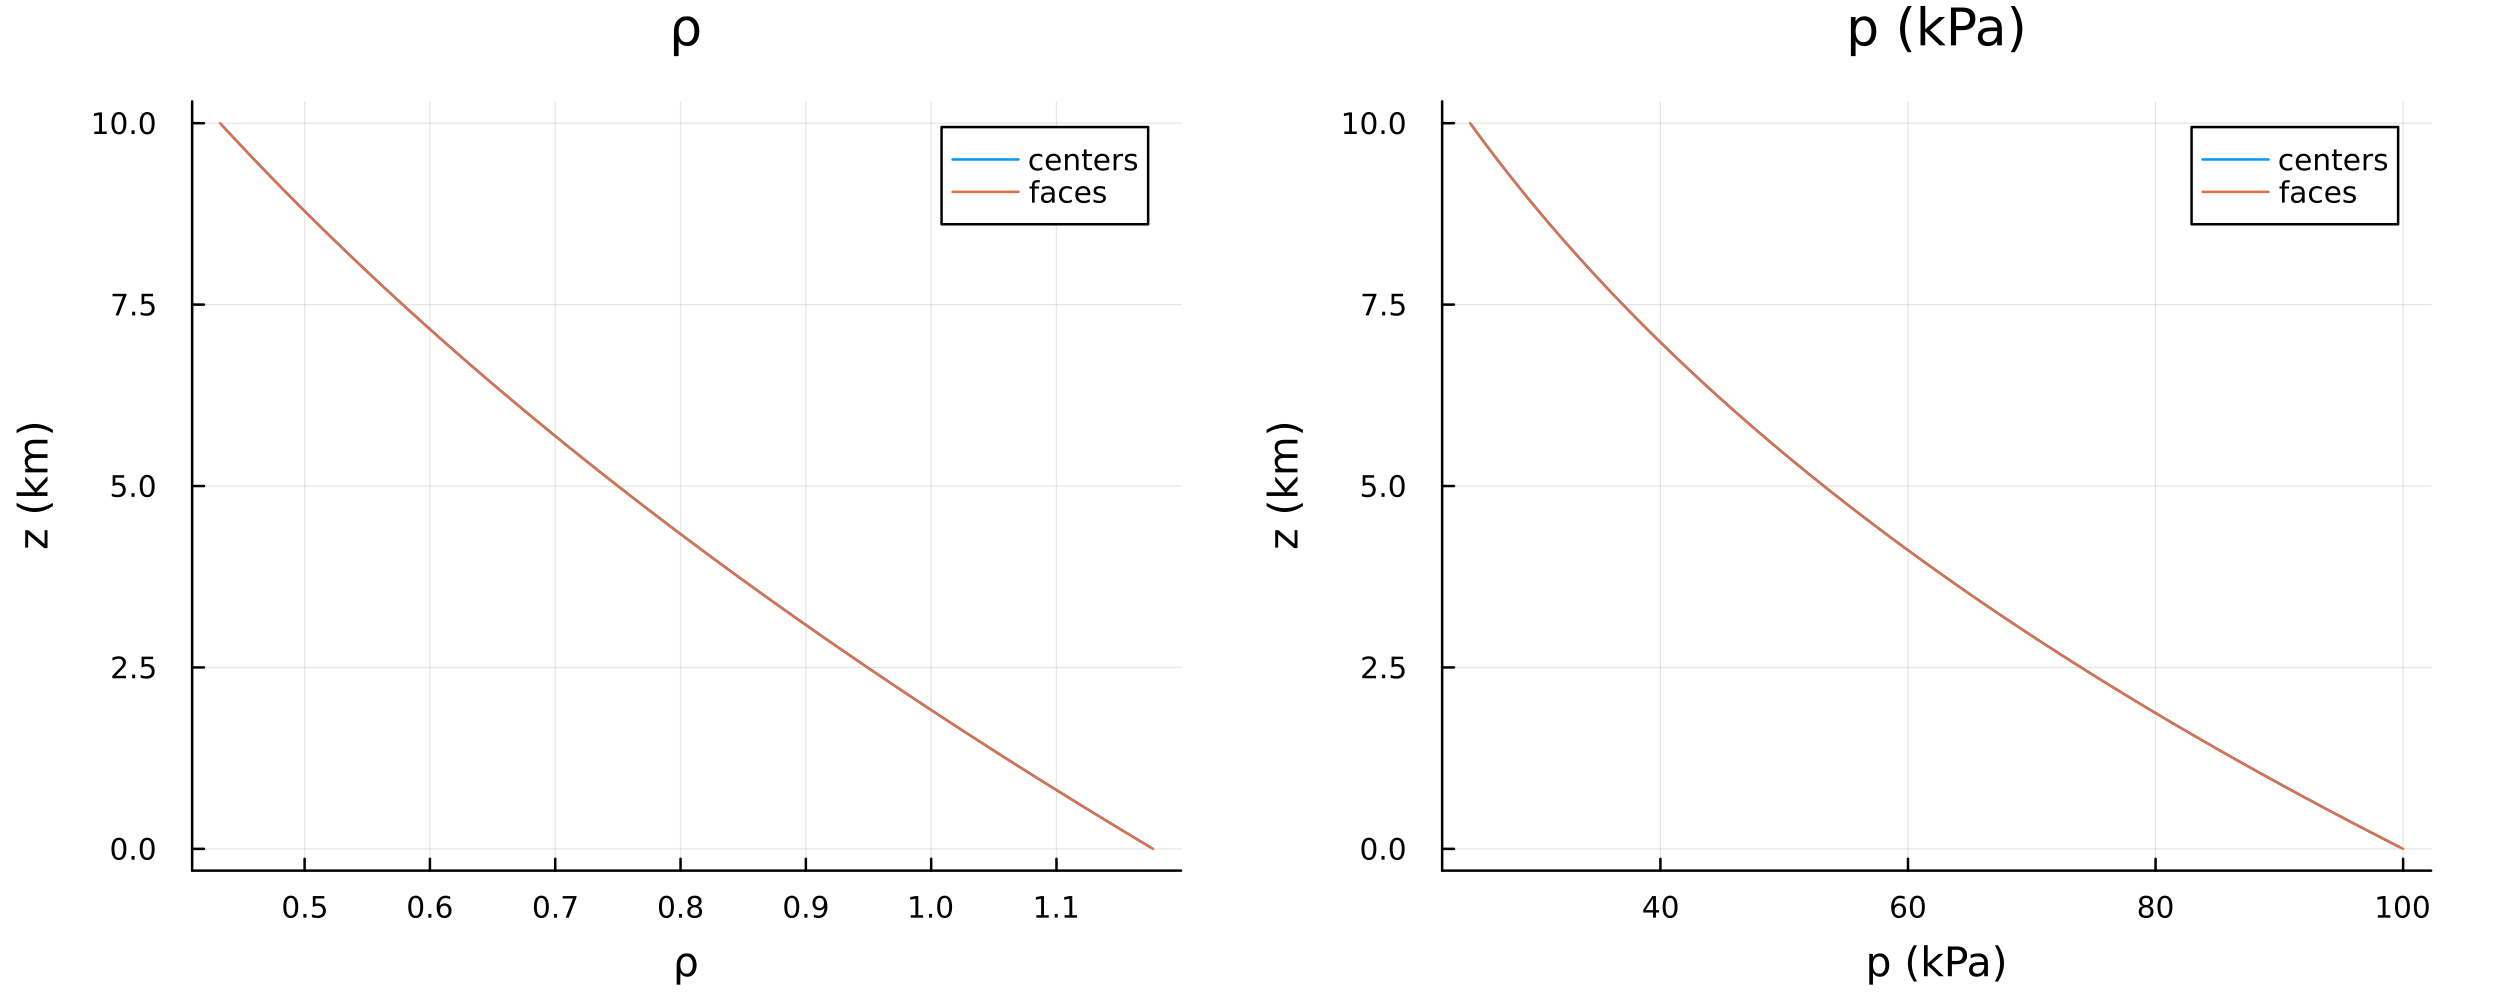 <?xml version="1.0" encoding="utf-8"?>
<svg xmlns="http://www.w3.org/2000/svg" xmlns:xlink="http://www.w3.org/1999/xlink" width="1000" height="400" viewBox="0 0 4000 1600">
<rect x="0" y="0" width="4000" height="1600" fill="#333333" stroke="none"/>
<defs>
  <clipPath id="clip580">
    <rect x="0" y="0" width="4000" height="1600"/>
  </clipPath>
</defs>
<path clip-path="url(#clip580)" d="M0 1600 L4000 1600 L4000 0 L0 0  Z" fill="#ffffff" fill-rule="evenodd" fill-opacity="1"/>
<defs>
  <clipPath id="clip581">
    <rect x="800" y="0" width="2801" height="1600"/>
  </clipPath>
</defs>
<path clip-path="url(#clip580)" d="M307.443 1393.02 L1889.76 1393.02 L1889.76 162.272 L307.443 162.272  Z" fill="#ffffff" fill-rule="evenodd" fill-opacity="1"/>
<defs>
  <clipPath id="clip582">
    <rect x="307" y="162" width="1583" height="1232"/>
  </clipPath>
</defs>
<polyline clip-path="url(#clip582)" style="stroke:#000000; stroke-linecap:round; stroke-linejoin:round; stroke-width:2; stroke-opacity:0.1; fill:none" points="487.362,1393.02 487.362,162.272 "/>
<polyline clip-path="url(#clip582)" style="stroke:#000000; stroke-linecap:round; stroke-linejoin:round; stroke-width:2; stroke-opacity:0.1; fill:none" points="687.862,1393.02 687.862,162.272 "/>
<polyline clip-path="url(#clip582)" style="stroke:#000000; stroke-linecap:round; stroke-linejoin:round; stroke-width:2; stroke-opacity:0.1; fill:none" points="888.361,1393.02 888.361,162.272 "/>
<polyline clip-path="url(#clip582)" style="stroke:#000000; stroke-linecap:round; stroke-linejoin:round; stroke-width:2; stroke-opacity:0.1; fill:none" points="1088.86,1393.02 1088.86,162.272 "/>
<polyline clip-path="url(#clip582)" style="stroke:#000000; stroke-linecap:round; stroke-linejoin:round; stroke-width:2; stroke-opacity:0.1; fill:none" points="1289.36,1393.02 1289.36,162.272 "/>
<polyline clip-path="url(#clip582)" style="stroke:#000000; stroke-linecap:round; stroke-linejoin:round; stroke-width:2; stroke-opacity:0.1; fill:none" points="1489.86,1393.02 1489.86,162.272 "/>
<polyline clip-path="url(#clip582)" style="stroke:#000000; stroke-linecap:round; stroke-linejoin:round; stroke-width:2; stroke-opacity:0.1; fill:none" points="1690.36,1393.02 1690.36,162.272 "/>
<polyline clip-path="url(#clip580)" style="stroke:#000000; stroke-linecap:round; stroke-linejoin:round; stroke-width:4; stroke-opacity:1; fill:none" points="307.443,1393.02 1889.76,1393.02 "/>
<polyline clip-path="url(#clip580)" style="stroke:#000000; stroke-linecap:round; stroke-linejoin:round; stroke-width:4; stroke-opacity:1; fill:none" points="487.362,1393.02 487.362,1374.12 "/>
<polyline clip-path="url(#clip580)" style="stroke:#000000; stroke-linecap:round; stroke-linejoin:round; stroke-width:4; stroke-opacity:1; fill:none" points="687.862,1393.02 687.862,1374.12 "/>
<polyline clip-path="url(#clip580)" style="stroke:#000000; stroke-linecap:round; stroke-linejoin:round; stroke-width:4; stroke-opacity:1; fill:none" points="888.361,1393.02 888.361,1374.12 "/>
<polyline clip-path="url(#clip580)" style="stroke:#000000; stroke-linecap:round; stroke-linejoin:round; stroke-width:4; stroke-opacity:1; fill:none" points="1088.86,1393.02 1088.86,1374.12 "/>
<polyline clip-path="url(#clip580)" style="stroke:#000000; stroke-linecap:round; stroke-linejoin:round; stroke-width:4; stroke-opacity:1; fill:none" points="1289.36,1393.02 1289.36,1374.12 "/>
<polyline clip-path="url(#clip580)" style="stroke:#000000; stroke-linecap:round; stroke-linejoin:round; stroke-width:4; stroke-opacity:1; fill:none" points="1489.86,1393.02 1489.86,1374.12 "/>
<polyline clip-path="url(#clip580)" style="stroke:#000000; stroke-linecap:round; stroke-linejoin:round; stroke-width:4; stroke-opacity:1; fill:none" points="1690.36,1393.02 1690.36,1374.12 "/>
<path clip-path="url(#clip580)" d="M465.244 1436.74 Q461.633 1436.74 459.804 1440.3 Q457.999 1443.84 457.999 1450.97 Q457.999 1458.08 459.804 1461.65 Q461.633 1465.19 465.244 1465.19 Q468.878 1465.19 470.684 1461.65 Q472.513 1458.08 472.513 1450.97 Q472.513 1443.84 470.684 1440.3 Q468.878 1436.74 465.244 1436.74 M465.244 1433.03 Q471.054 1433.03 474.11 1437.64 Q477.188 1442.22 477.188 1450.97 Q477.188 1459.7 474.11 1464.31 Q471.054 1468.89 465.244 1468.89 Q459.434 1468.89 456.355 1464.31 Q453.3 1459.7 453.3 1450.97 Q453.3 1442.22 456.355 1437.64 Q459.434 1433.03 465.244 1433.03 Z" fill="#000000" fill-rule="nonzero" fill-opacity="1" /><path clip-path="url(#clip580)" d="M485.406 1462.34 L490.29 1462.34 L490.29 1468.22 L485.406 1468.22 L485.406 1462.34 Z" fill="#000000" fill-rule="nonzero" fill-opacity="1" /><path clip-path="url(#clip580)" d="M500.522 1433.66 L518.878 1433.66 L518.878 1437.59 L504.804 1437.59 L504.804 1446.07 Q505.823 1445.72 506.841 1445.56 Q507.86 1445.37 508.878 1445.37 Q514.665 1445.37 518.045 1448.54 Q521.424 1451.72 521.424 1457.13 Q521.424 1462.71 517.952 1465.81 Q514.48 1468.89 508.16 1468.89 Q505.985 1468.89 503.716 1468.52 Q501.471 1468.15 499.063 1467.41 L499.063 1462.71 Q501.147 1463.84 503.369 1464.4 Q505.591 1464.96 508.068 1464.96 Q512.072 1464.96 514.41 1462.85 Q516.748 1460.74 516.748 1457.13 Q516.748 1453.52 514.41 1451.41 Q512.072 1449.31 508.068 1449.31 Q506.193 1449.31 504.318 1449.72 Q502.466 1450.14 500.522 1451.02 L500.522 1433.66 Z" fill="#000000" fill-rule="nonzero" fill-opacity="1" /><path clip-path="url(#clip580)" d="M665.165 1436.74 Q661.554 1436.74 659.725 1440.3 Q657.92 1443.84 657.92 1450.97 Q657.92 1458.08 659.725 1461.65 Q661.554 1465.19 665.165 1465.19 Q668.799 1465.19 670.605 1461.65 Q672.433 1458.08 672.433 1450.97 Q672.433 1443.84 670.605 1440.3 Q668.799 1436.74 665.165 1436.74 M665.165 1433.03 Q670.975 1433.03 674.031 1437.64 Q677.109 1442.22 677.109 1450.97 Q677.109 1459.7 674.031 1464.31 Q670.975 1468.89 665.165 1468.89 Q659.355 1468.89 656.276 1464.31 Q653.221 1459.7 653.221 1450.97 Q653.221 1442.22 656.276 1437.64 Q659.355 1433.03 665.165 1433.03 Z" fill="#000000" fill-rule="nonzero" fill-opacity="1" /><path clip-path="url(#clip580)" d="M685.327 1462.34 L690.211 1462.34 L690.211 1468.22 L685.327 1468.22 L685.327 1462.34 Z" fill="#000000" fill-rule="nonzero" fill-opacity="1" /><path clip-path="url(#clip580)" d="M710.975 1449.08 Q707.827 1449.08 705.975 1451.23 Q704.146 1453.38 704.146 1457.13 Q704.146 1460.86 705.975 1463.03 Q707.827 1465.19 710.975 1465.19 Q714.123 1465.19 715.952 1463.03 Q717.803 1460.86 717.803 1457.13 Q717.803 1453.38 715.952 1451.23 Q714.123 1449.08 710.975 1449.08 M720.257 1434.42 L720.257 1438.68 Q718.498 1437.85 716.692 1437.41 Q714.91 1436.97 713.151 1436.97 Q708.521 1436.97 706.067 1440.09 Q703.637 1443.22 703.29 1449.54 Q704.655 1447.53 706.716 1446.46 Q708.776 1445.37 711.253 1445.37 Q716.461 1445.37 719.47 1448.54 Q722.503 1451.69 722.503 1457.13 Q722.503 1462.46 719.354 1465.67 Q716.206 1468.89 710.975 1468.89 Q704.979 1468.89 701.808 1464.31 Q698.637 1459.7 698.637 1450.97 Q698.637 1442.78 702.526 1437.92 Q706.415 1433.03 712.966 1433.03 Q714.725 1433.03 716.507 1433.38 Q718.313 1433.73 720.257 1434.42 Z" fill="#000000" fill-rule="nonzero" fill-opacity="1" /><path clip-path="url(#clip580)" d="M866.197 1436.74 Q862.586 1436.74 860.757 1440.3 Q858.952 1443.84 858.952 1450.97 Q858.952 1458.08 860.757 1461.65 Q862.586 1465.19 866.197 1465.19 Q869.831 1465.19 871.637 1461.65 Q873.465 1458.08 873.465 1450.97 Q873.465 1443.84 871.637 1440.3 Q869.831 1436.74 866.197 1436.74 M866.197 1433.03 Q872.007 1433.03 875.063 1437.64 Q878.141 1442.22 878.141 1450.97 Q878.141 1459.7 875.063 1464.31 Q872.007 1468.89 866.197 1468.89 Q860.387 1468.89 857.308 1464.31 Q854.252 1459.7 854.252 1450.97 Q854.252 1442.22 857.308 1437.64 Q860.387 1433.03 866.197 1433.03 Z" fill="#000000" fill-rule="nonzero" fill-opacity="1" /><path clip-path="url(#clip580)" d="M886.359 1462.34 L891.243 1462.34 L891.243 1468.22 L886.359 1468.22 L886.359 1462.34 Z" fill="#000000" fill-rule="nonzero" fill-opacity="1" /><path clip-path="url(#clip580)" d="M900.248 1433.66 L922.47 1433.66 L922.47 1435.65 L909.923 1468.22 L905.039 1468.22 L916.845 1437.59 L900.248 1437.59 L900.248 1433.66 Z" fill="#000000" fill-rule="nonzero" fill-opacity="1" /><path clip-path="url(#clip580)" d="M1066.29 1436.74 Q1062.68 1436.74 1060.85 1440.3 Q1059.05 1443.84 1059.05 1450.97 Q1059.05 1458.08 1060.85 1461.65 Q1062.68 1465.19 1066.29 1465.19 Q1069.93 1465.19 1071.73 1461.65 Q1073.56 1458.08 1073.56 1450.97 Q1073.56 1443.84 1071.73 1440.3 Q1069.93 1436.74 1066.29 1436.74 M1066.29 1433.03 Q1072.1 1433.03 1075.16 1437.64 Q1078.24 1442.22 1078.24 1450.97 Q1078.24 1459.7 1075.16 1464.31 Q1072.1 1468.89 1066.29 1468.89 Q1060.48 1468.89 1057.4 1464.31 Q1054.35 1459.7 1054.35 1450.97 Q1054.35 1442.22 1057.4 1437.64 Q1060.48 1433.03 1066.29 1433.03 Z" fill="#000000" fill-rule="nonzero" fill-opacity="1" /><path clip-path="url(#clip580)" d="M1086.45 1462.34 L1091.34 1462.34 L1091.34 1468.22 L1086.45 1468.22 L1086.45 1462.34 Z" fill="#000000" fill-rule="nonzero" fill-opacity="1" /><path clip-path="url(#clip580)" d="M1111.52 1451.81 Q1108.19 1451.81 1106.27 1453.59 Q1104.37 1455.37 1104.37 1458.5 Q1104.37 1461.62 1106.27 1463.4 Q1108.19 1465.19 1111.52 1465.19 Q1114.86 1465.19 1116.78 1463.4 Q1118.7 1461.6 1118.7 1458.5 Q1118.7 1455.37 1116.78 1453.59 Q1114.88 1451.81 1111.52 1451.81 M1106.85 1449.82 Q1103.84 1449.08 1102.15 1447.02 Q1100.48 1444.96 1100.48 1441.99 Q1100.48 1437.85 1103.42 1435.44 Q1106.38 1433.03 1111.52 1433.03 Q1116.68 1433.03 1119.62 1435.44 Q1122.56 1437.85 1122.56 1441.99 Q1122.56 1444.96 1120.87 1447.02 Q1119.21 1449.08 1116.22 1449.82 Q1119.6 1450.6 1121.48 1452.9 Q1123.37 1455.19 1123.37 1458.5 Q1123.37 1463.52 1120.3 1466.21 Q1117.24 1468.89 1111.52 1468.89 Q1105.8 1468.89 1102.73 1466.21 Q1099.67 1463.52 1099.67 1458.5 Q1099.67 1455.19 1101.57 1452.9 Q1103.47 1450.6 1106.85 1449.82 M1105.13 1442.43 Q1105.13 1445.12 1106.8 1446.62 Q1108.49 1448.13 1111.52 1448.13 Q1114.53 1448.13 1116.22 1446.62 Q1117.93 1445.12 1117.93 1442.43 Q1117.93 1439.75 1116.22 1438.24 Q1114.53 1436.74 1111.52 1436.74 Q1108.49 1436.74 1106.8 1438.24 Q1105.13 1439.75 1105.13 1442.43 Z" fill="#000000" fill-rule="nonzero" fill-opacity="1" /><path clip-path="url(#clip580)" d="M1266.84 1436.74 Q1263.23 1436.74 1261.4 1440.3 Q1259.59 1443.84 1259.59 1450.97 Q1259.59 1458.08 1261.4 1461.65 Q1263.23 1465.19 1266.84 1465.19 Q1270.47 1465.19 1272.28 1461.65 Q1274.11 1458.08 1274.11 1450.97 Q1274.11 1443.84 1272.28 1440.3 Q1270.47 1436.74 1266.84 1436.74 M1266.84 1433.03 Q1272.65 1433.03 1275.7 1437.64 Q1278.78 1442.22 1278.78 1450.97 Q1278.78 1459.7 1275.7 1464.31 Q1272.65 1468.89 1266.84 1468.89 Q1261.03 1468.89 1257.95 1464.31 Q1254.89 1459.7 1254.89 1450.97 Q1254.89 1442.22 1257.95 1437.64 Q1261.03 1433.03 1266.84 1433.03 Z" fill="#000000" fill-rule="nonzero" fill-opacity="1" /><path clip-path="url(#clip580)" d="M1287 1462.34 L1291.88 1462.34 L1291.88 1468.22 L1287 1468.22 L1287 1462.34 Z" fill="#000000" fill-rule="nonzero" fill-opacity="1" /><path clip-path="url(#clip580)" d="M1302.21 1467.5 L1302.21 1463.24 Q1303.97 1464.08 1305.77 1464.52 Q1307.58 1464.96 1309.31 1464.96 Q1313.94 1464.96 1316.37 1461.85 Q1318.83 1458.73 1319.17 1452.39 Q1317.83 1454.38 1315.77 1455.44 Q1313.71 1456.51 1311.21 1456.51 Q1306.03 1456.51 1302.99 1453.38 Q1299.99 1450.23 1299.99 1444.79 Q1299.99 1439.47 1303.13 1436.25 Q1306.28 1433.03 1311.51 1433.03 Q1317.51 1433.03 1320.66 1437.64 Q1323.83 1442.22 1323.83 1450.97 Q1323.83 1459.15 1319.94 1464.03 Q1316.07 1468.89 1309.52 1468.89 Q1307.76 1468.89 1305.96 1468.54 Q1304.15 1468.2 1302.21 1467.5 M1311.51 1452.85 Q1314.66 1452.85 1316.49 1450.7 Q1318.34 1448.54 1318.34 1444.79 Q1318.34 1441.07 1316.49 1438.91 Q1314.66 1436.74 1311.51 1436.74 Q1308.36 1436.74 1306.51 1438.91 Q1304.68 1441.07 1304.68 1444.79 Q1304.68 1448.54 1306.51 1450.7 Q1308.36 1452.85 1311.51 1452.85 Z" fill="#000000" fill-rule="nonzero" fill-opacity="1" /><path clip-path="url(#clip580)" d="M1457.01 1464.28 L1464.65 1464.28 L1464.65 1437.92 L1456.34 1439.59 L1456.34 1435.33 L1464.61 1433.66 L1469.28 1433.66 L1469.28 1464.28 L1476.92 1464.28 L1476.92 1468.22 L1457.01 1468.22 L1457.01 1464.28 Z" fill="#000000" fill-rule="nonzero" fill-opacity="1" /><path clip-path="url(#clip580)" d="M1486.36 1462.34 L1491.25 1462.34 L1491.25 1468.22 L1486.36 1468.22 L1486.36 1462.34 Z" fill="#000000" fill-rule="nonzero" fill-opacity="1" /><path clip-path="url(#clip580)" d="M1511.43 1436.74 Q1507.82 1436.74 1505.99 1440.3 Q1504.19 1443.84 1504.19 1450.97 Q1504.19 1458.08 1505.99 1461.65 Q1507.82 1465.19 1511.43 1465.19 Q1515.07 1465.19 1516.87 1461.65 Q1518.7 1458.08 1518.7 1450.97 Q1518.7 1443.84 1516.87 1440.3 Q1515.07 1436.74 1511.43 1436.74 M1511.43 1433.03 Q1517.24 1433.03 1520.3 1437.64 Q1523.38 1442.22 1523.38 1450.97 Q1523.38 1459.7 1520.3 1464.31 Q1517.24 1468.89 1511.43 1468.89 Q1505.62 1468.89 1502.54 1464.31 Q1499.49 1459.7 1499.49 1450.97 Q1499.49 1442.22 1502.54 1437.64 Q1505.62 1433.03 1511.43 1433.03 Z" fill="#000000" fill-rule="nonzero" fill-opacity="1" /><path clip-path="url(#clip580)" d="M1658.13 1464.28 L1665.76 1464.28 L1665.76 1437.92 L1657.45 1439.59 L1657.45 1435.33 L1665.72 1433.66 L1670.39 1433.66 L1670.39 1464.28 L1678.03 1464.28 L1678.03 1468.22 L1658.13 1468.22 L1658.13 1464.28 Z" fill="#000000" fill-rule="nonzero" fill-opacity="1" /><path clip-path="url(#clip580)" d="M1687.48 1462.34 L1692.36 1462.34 L1692.36 1468.22 L1687.48 1468.22 L1687.48 1462.34 Z" fill="#000000" fill-rule="nonzero" fill-opacity="1" /><path clip-path="url(#clip580)" d="M1703.36 1464.28 L1711 1464.28 L1711 1437.92 L1702.69 1439.59 L1702.69 1435.33 L1710.95 1433.66 L1715.63 1433.66 L1715.63 1464.28 L1723.26 1464.28 L1723.26 1468.22 L1703.36 1468.22 L1703.36 1464.28 Z" fill="#000000" fill-rule="nonzero" fill-opacity="1" /><path clip-path="url(#clip580)" d="M1085.52 1532.6 Q1087.46 1529.35 1092.27 1526.49 Q1094.15 1525.38 1099.94 1525.38 Q1106.43 1525.38 1110.48 1530.53 Q1114.55 1535.69 1114.55 1544.09 Q1114.55 1552.49 1110.48 1557.65 Q1106.43 1562.81 1099.94 1562.81 Q1096.03 1562.81 1093.19 1561.28 Q1090.39 1559.72 1088.55 1556.54 L1088.55 1575.44 L1082.66 1575.44 L1082.66 1544.41 Q1082.66 1537.06 1085.52 1532.6 M1108.47 1544.09 Q1108.47 1537.63 1105.8 1533.97 Q1103.15 1530.28 1098.51 1530.28 Q1093.86 1530.28 1091.19 1533.97 Q1088.55 1537.63 1088.55 1544.09 Q1088.55 1550.55 1091.19 1554.24 Q1093.86 1557.91 1098.51 1557.91 Q1103.15 1557.91 1105.8 1554.24 Q1108.47 1550.55 1108.47 1544.09 Z" fill="#000000" fill-rule="nonzero" fill-opacity="1" /><polyline clip-path="url(#clip582)" style="stroke:#000000; stroke-linecap:round; stroke-linejoin:round; stroke-width:2; stroke-opacity:0.1; fill:none" points="307.443,1358.19 1889.76,1358.19 "/>
<polyline clip-path="url(#clip582)" style="stroke:#000000; stroke-linecap:round; stroke-linejoin:round; stroke-width:2; stroke-opacity:0.1; fill:none" points="307.443,1067.92 1889.76,1067.92 "/>
<polyline clip-path="url(#clip582)" style="stroke:#000000; stroke-linecap:round; stroke-linejoin:round; stroke-width:2; stroke-opacity:0.1; fill:none" points="307.443,777.646 1889.76,777.646 "/>
<polyline clip-path="url(#clip582)" style="stroke:#000000; stroke-linecap:round; stroke-linejoin:round; stroke-width:2; stroke-opacity:0.1; fill:none" points="307.443,487.375 1889.76,487.375 "/>
<polyline clip-path="url(#clip582)" style="stroke:#000000; stroke-linecap:round; stroke-linejoin:round; stroke-width:2; stroke-opacity:0.1; fill:none" points="307.443,197.105 1889.76,197.105 "/>
<polyline clip-path="url(#clip580)" style="stroke:#000000; stroke-linecap:round; stroke-linejoin:round; stroke-width:4; stroke-opacity:1; fill:none" points="307.443,1393.02 307.443,162.272 "/>
<polyline clip-path="url(#clip580)" style="stroke:#000000; stroke-linecap:round; stroke-linejoin:round; stroke-width:4; stroke-opacity:1; fill:none" points="307.443,1358.19 326.34,1358.19 "/>
<polyline clip-path="url(#clip580)" style="stroke:#000000; stroke-linecap:round; stroke-linejoin:round; stroke-width:4; stroke-opacity:1; fill:none" points="307.443,1067.92 326.34,1067.92 "/>
<polyline clip-path="url(#clip580)" style="stroke:#000000; stroke-linecap:round; stroke-linejoin:round; stroke-width:4; stroke-opacity:1; fill:none" points="307.443,777.646 326.34,777.646 "/>
<polyline clip-path="url(#clip580)" style="stroke:#000000; stroke-linecap:round; stroke-linejoin:round; stroke-width:4; stroke-opacity:1; fill:none" points="307.443,487.375 326.34,487.375 "/>
<polyline clip-path="url(#clip580)" style="stroke:#000000; stroke-linecap:round; stroke-linejoin:round; stroke-width:4; stroke-opacity:1; fill:none" points="307.443,197.105 326.34,197.105 "/>
<path clip-path="url(#clip580)" d="M190.267 1343.99 Q186.656 1343.99 184.827 1347.55 Q183.022 1351.09 183.022 1358.22 Q183.022 1365.33 184.827 1368.89 Q186.656 1372.43 190.267 1372.43 Q193.901 1372.43 195.707 1368.89 Q197.536 1365.33 197.536 1358.22 Q197.536 1351.09 195.707 1347.55 Q193.901 1343.99 190.267 1343.99 M190.267 1340.28 Q196.077 1340.28 199.133 1344.89 Q202.212 1349.47 202.212 1358.22 Q202.212 1366.95 199.133 1371.56 Q196.077 1376.14 190.267 1376.14 Q184.457 1376.14 181.378 1371.56 Q178.323 1366.95 178.323 1358.22 Q178.323 1349.47 181.378 1344.89 Q184.457 1340.28 190.267 1340.28 Z" fill="#000000" fill-rule="nonzero" fill-opacity="1" /><path clip-path="url(#clip580)" d="M210.429 1369.59 L215.313 1369.59 L215.313 1375.47 L210.429 1375.47 L210.429 1369.59 Z" fill="#000000" fill-rule="nonzero" fill-opacity="1" /><path clip-path="url(#clip580)" d="M235.498 1343.99 Q231.887 1343.99 230.059 1347.55 Q228.253 1351.09 228.253 1358.22 Q228.253 1365.33 230.059 1368.89 Q231.887 1372.43 235.498 1372.43 Q239.133 1372.43 240.938 1368.89 Q242.767 1365.33 242.767 1358.22 Q242.767 1351.09 240.938 1347.55 Q239.133 1343.99 235.498 1343.99 M235.498 1340.28 Q241.309 1340.28 244.364 1344.89 Q247.443 1349.47 247.443 1358.22 Q247.443 1366.95 244.364 1371.56 Q241.309 1376.14 235.498 1376.14 Q229.688 1376.14 226.61 1371.56 Q223.554 1366.95 223.554 1358.22 Q223.554 1349.47 226.61 1344.89 Q229.688 1340.28 235.498 1340.28 Z" fill="#000000" fill-rule="nonzero" fill-opacity="1" /><path clip-path="url(#clip580)" d="M185.29 1081.26 L201.61 1081.26 L201.61 1085.2 L179.665 1085.2 L179.665 1081.26 Q182.327 1078.51 186.911 1073.88 Q191.517 1069.22 192.698 1067.88 Q194.943 1065.36 195.823 1063.62 Q196.726 1061.86 196.726 1060.17 Q196.726 1057.42 194.781 1055.68 Q192.86 1053.95 189.758 1053.95 Q187.559 1053.95 185.105 1054.71 Q182.675 1055.47 179.897 1057.03 L179.897 1052.3 Q182.721 1051.17 185.175 1050.59 Q187.628 1050.01 189.665 1050.01 Q195.036 1050.01 198.23 1052.7 Q201.425 1055.38 201.425 1059.87 Q201.425 1062 200.614 1063.92 Q199.827 1065.82 197.721 1068.41 Q197.142 1069.09 194.04 1072.3 Q190.939 1075.5 185.29 1081.26 Z" fill="#000000" fill-rule="nonzero" fill-opacity="1" /><path clip-path="url(#clip580)" d="M211.425 1079.32 L216.309 1079.32 L216.309 1085.2 L211.425 1085.2 L211.425 1079.32 Z" fill="#000000" fill-rule="nonzero" fill-opacity="1" /><path clip-path="url(#clip580)" d="M226.54 1050.64 L244.897 1050.64 L244.897 1054.57 L230.823 1054.57 L230.823 1063.04 Q231.841 1062.7 232.86 1062.53 Q233.878 1062.35 234.897 1062.35 Q240.684 1062.35 244.063 1065.52 Q247.443 1068.69 247.443 1074.11 Q247.443 1079.69 243.971 1082.79 Q240.498 1085.87 234.179 1085.87 Q232.003 1085.87 229.735 1085.5 Q227.489 1085.13 225.082 1084.39 L225.082 1079.69 Q227.165 1080.82 229.387 1081.38 Q231.61 1081.93 234.086 1081.93 Q238.091 1081.93 240.429 1079.83 Q242.767 1077.72 242.767 1074.11 Q242.767 1070.5 240.429 1068.39 Q238.091 1066.28 234.086 1066.28 Q232.211 1066.28 230.336 1066.7 Q228.485 1067.12 226.54 1068 L226.54 1050.64 Z" fill="#000000" fill-rule="nonzero" fill-opacity="1" /><path clip-path="url(#clip580)" d="M180.314 760.366 L198.67 760.366 L198.67 764.301 L184.596 764.301 L184.596 772.773 Q185.614 772.426 186.633 772.264 Q187.651 772.079 188.67 772.079 Q194.457 772.079 197.837 775.25 Q201.216 778.421 201.216 783.838 Q201.216 789.417 197.744 792.519 Q194.272 795.597 187.952 795.597 Q185.777 795.597 183.508 795.227 Q181.263 794.857 178.855 794.116 L178.855 789.417 Q180.939 790.551 183.161 791.107 Q185.383 791.662 187.86 791.662 Q191.864 791.662 194.202 789.556 Q196.54 787.449 196.54 783.838 Q196.54 780.227 194.202 778.121 Q191.864 776.014 187.86 776.014 Q185.985 776.014 184.11 776.431 Q182.258 776.847 180.314 777.727 L180.314 760.366 Z" fill="#000000" fill-rule="nonzero" fill-opacity="1" /><path clip-path="url(#clip580)" d="M210.429 789.046 L215.313 789.046 L215.313 794.926 L210.429 794.926 L210.429 789.046 Z" fill="#000000" fill-rule="nonzero" fill-opacity="1" /><path clip-path="url(#clip580)" d="M235.498 763.445 Q231.887 763.445 230.059 767.009 Q228.253 770.551 228.253 777.681 Q228.253 784.787 230.059 788.352 Q231.887 791.894 235.498 791.894 Q239.133 791.894 240.938 788.352 Q242.767 784.787 242.767 777.681 Q242.767 770.551 240.938 767.009 Q239.133 763.445 235.498 763.445 M235.498 759.741 Q241.309 759.741 244.364 764.347 Q247.443 768.931 247.443 777.681 Q247.443 786.408 244.364 791.014 Q241.309 795.597 235.498 795.597 Q229.688 795.597 226.61 791.014 Q223.554 786.408 223.554 777.681 Q223.554 768.931 226.61 764.347 Q229.688 759.741 235.498 759.741 Z" fill="#000000" fill-rule="nonzero" fill-opacity="1" /><path clip-path="url(#clip580)" d="M180.082 470.095 L202.304 470.095 L202.304 472.086 L189.758 504.655 L184.874 504.655 L196.679 474.031 L180.082 474.031 L180.082 470.095 Z" fill="#000000" fill-rule="nonzero" fill-opacity="1" /><path clip-path="url(#clip580)" d="M211.425 498.776 L216.309 498.776 L216.309 504.655 L211.425 504.655 L211.425 498.776 Z" fill="#000000" fill-rule="nonzero" fill-opacity="1" /><path clip-path="url(#clip580)" d="M226.54 470.095 L244.897 470.095 L244.897 474.031 L230.823 474.031 L230.823 482.503 Q231.841 482.155 232.86 481.993 Q233.878 481.808 234.897 481.808 Q240.684 481.808 244.063 484.98 Q247.443 488.151 247.443 493.567 Q247.443 499.146 243.971 502.248 Q240.498 505.327 234.179 505.327 Q232.003 505.327 229.735 504.956 Q227.489 504.586 225.082 503.845 L225.082 499.146 Q227.165 500.28 229.387 500.836 Q231.61 501.391 234.086 501.391 Q238.091 501.391 240.429 499.285 Q242.767 497.179 242.767 493.567 Q242.767 489.956 240.429 487.85 Q238.091 485.743 234.086 485.743 Q232.211 485.743 230.336 486.16 Q228.485 486.577 226.54 487.456 L226.54 470.095 Z" fill="#000000" fill-rule="nonzero" fill-opacity="1" /><path clip-path="url(#clip580)" d="M150.916 210.45 L158.554 210.45 L158.554 184.084 L150.244 185.751 L150.244 181.491 L158.508 179.825 L163.184 179.825 L163.184 210.45 L170.823 210.45 L170.823 214.385 L150.916 214.385 L150.916 210.45 Z" fill="#000000" fill-rule="nonzero" fill-opacity="1" /><path clip-path="url(#clip580)" d="M190.267 182.903 Q186.656 182.903 184.827 186.468 Q183.022 190.01 183.022 197.139 Q183.022 204.246 184.827 207.811 Q186.656 211.352 190.267 211.352 Q193.901 211.352 195.707 207.811 Q197.536 204.246 197.536 197.139 Q197.536 190.01 195.707 186.468 Q193.901 182.903 190.267 182.903 M190.267 179.2 Q196.077 179.2 199.133 183.806 Q202.212 188.389 202.212 197.139 Q202.212 205.866 199.133 210.473 Q196.077 215.056 190.267 215.056 Q184.457 215.056 181.378 210.473 Q178.323 205.866 178.323 197.139 Q178.323 188.389 181.378 183.806 Q184.457 179.2 190.267 179.2 Z" fill="#000000" fill-rule="nonzero" fill-opacity="1" /><path clip-path="url(#clip580)" d="M210.429 208.505 L215.313 208.505 L215.313 214.385 L210.429 214.385 L210.429 208.505 Z" fill="#000000" fill-rule="nonzero" fill-opacity="1" /><path clip-path="url(#clip580)" d="M235.498 182.903 Q231.887 182.903 230.059 186.468 Q228.253 190.01 228.253 197.139 Q228.253 204.246 230.059 207.811 Q231.887 211.352 235.498 211.352 Q239.133 211.352 240.938 207.811 Q242.767 204.246 242.767 197.139 Q242.767 190.01 240.938 186.468 Q239.133 182.903 235.498 182.903 M235.498 179.2 Q241.309 179.2 244.364 183.806 Q247.443 188.389 247.443 197.139 Q247.443 205.866 244.364 210.473 Q241.309 215.056 235.498 215.056 Q229.688 215.056 226.61 210.473 Q223.554 205.866 223.554 197.139 Q223.554 188.389 226.61 183.806 Q229.688 179.2 235.498 179.2 Z" fill="#000000" fill-rule="nonzero" fill-opacity="1" /><path clip-path="url(#clip580)" d="M40.34 876.171 L40.34 848.353 L45.688 848.353 L71.309 870.378 L71.309 848.353 L75.988 848.353 L75.988 876.967 L70.641 876.967 L45.019 854.942 L45.019 876.171 L40.34 876.171 Z" fill="#000000" fill-rule="nonzero" fill-opacity="1" /><path clip-path="url(#clip580)" d="M26.527 804.621 Q33.847 808.886 41.009 810.955 Q48.17 813.023 55.523 813.023 Q62.875 813.023 70.1 810.955 Q77.293 808.854 84.582 804.621 L84.582 809.713 Q77.102 814.488 69.877 816.875 Q62.652 819.23 55.523 819.23 Q48.425 819.23 41.231 816.875 Q34.038 814.519 26.527 809.713 L26.527 804.621 Z" fill="#000000" fill-rule="nonzero" fill-opacity="1" /><path clip-path="url(#clip580)" d="M26.463 793.481 L26.463 787.592 L55.714 787.592 L40.34 770.119 L40.34 762.639 L57.019 781.545 L75.988 761.843 L75.988 769.482 L58.578 787.592 L75.988 787.592 L75.988 793.481 L26.463 793.481 Z" fill="#000000" fill-rule="nonzero" fill-opacity="1" /><path clip-path="url(#clip580)" d="M47.184 727.755 Q43.237 725.559 41.359 722.503 Q39.481 719.448 39.481 715.31 Q39.481 709.74 43.396 706.716 Q47.279 703.692 54.472 703.692 L75.988 703.692 L75.988 709.581 L54.663 709.581 Q49.539 709.581 47.056 711.395 Q44.574 713.209 44.574 716.933 Q44.574 721.485 47.597 724.126 Q50.621 726.768 55.841 726.768 L75.988 726.768 L75.988 732.656 L54.663 732.656 Q49.507 732.656 47.056 734.471 Q44.574 736.285 44.574 740.072 Q44.574 744.56 47.629 747.202 Q50.653 749.844 55.841 749.844 L75.988 749.844 L75.988 755.732 L40.34 755.732 L40.34 749.844 L45.879 749.844 Q42.6 747.839 41.041 745.038 Q39.481 742.237 39.481 738.385 Q39.481 734.502 41.454 731.797 Q43.428 729.06 47.184 727.755 Z" fill="#000000" fill-rule="nonzero" fill-opacity="1" /><path clip-path="url(#clip580)" d="M26.527 692.934 L26.527 687.842 Q34.038 683.067 41.231 680.712 Q48.425 678.325 55.523 678.325 Q62.652 678.325 69.877 680.712 Q77.102 683.067 84.582 687.842 L84.582 692.934 Q77.293 688.701 70.1 686.632 Q62.875 684.532 55.523 684.532 Q48.17 684.532 41.009 686.632 Q33.847 688.701 26.527 692.934 Z" fill="#000000" fill-rule="nonzero" fill-opacity="1" /><path clip-path="url(#clip580)" d="M1081.95 35.308 Q1084.43 31.176 1090.54 27.53 Q1092.93 26.112 1100.3 26.112 Q1108.57 26.112 1113.71 32.675 Q1118.9 39.237 1118.9 49.931 Q1118.9 60.626 1113.71 67.188 Q1108.57 73.751 1100.3 73.751 Q1095.32 73.751 1091.72 71.806 Q1088.15 69.821 1085.8 65.77 L1085.8 89.833 L1078.31 89.833 L1078.31 50.337 Q1078.31 40.979 1081.95 35.308 M1111.16 49.931 Q1111.16 41.708 1107.76 37.05 Q1104.4 32.35 1098.48 32.35 Q1092.57 32.35 1089.16 37.05 Q1085.8 41.708 1085.8 49.931 Q1085.8 58.155 1089.16 62.854 Q1092.57 67.512 1098.48 67.512 Q1104.4 67.512 1107.76 62.854 Q1111.16 58.155 1111.16 49.931 Z" fill="#000000" fill-rule="nonzero" fill-opacity="1" /><polyline clip-path="url(#clip582)" style="stroke:#009af9; stroke-linecap:round; stroke-linejoin:round; stroke-width:4; stroke-opacity:1; fill:none" points="1840.12,1355.28 1830.41,1349.48 1820.72,1343.67 1811.06,1337.87 1801.42,1332.06 1791.81,1326.26 1782.22,1320.45 1772.66,1314.65 1763.12,1308.84 1753.6,1303.04 1744.1,1297.23 1734.63,1291.42 1725.19,1285.62 1715.77,1279.81 1706.37,1274.01 1696.99,1268.2 1687.64,1262.4 1678.32,1256.59 1669.01,1250.79 1659.73,1244.98 1650.48,1239.18 1641.25,1233.37 1632.04,1227.57 1622.85,1221.76 1613.69,1215.95 1604.55,1210.15 1595.44,1204.34 1586.35,1198.54 1577.28,1192.73 1568.24,1186.93 1559.22,1181.12 1550.22,1175.32 1541.25,1169.51 1532.3,1163.71 1523.38,1157.9 1514.47,1152.1 1505.59,1146.29 1496.74,1140.48 1487.9,1134.68 1479.1,1128.87 1470.31,1123.07 1461.55,1117.26 1452.81,1111.46 1444.09,1105.65 1435.4,1099.85 1426.73,1094.04 1418.08,1088.24 1409.46,1082.43 1400.86,1076.62 1392.28,1070.82 1383.72,1065.01 1375.19,1059.21 1366.68,1053.4 1358.2,1047.6 1349.74,1041.79 1341.3,1035.99 1332.88,1030.18 1324.49,1024.38 1316.12,1018.57 1307.77,1012.77 1299.45,1006.96 1291.14,1001.15 1282.87,995.349 1274.61,989.544 1266.38,983.738 1258.16,977.933 1249.98,972.127 1241.81,966.322 1233.67,960.516 1225.55,954.711 1217.45,948.906 1209.38,943.1 1201.33,937.295 1193.3,931.489 1185.29,925.684 1177.31,919.879 1169.34,914.073 1161.41,908.268 1153.49,902.462 1145.59,896.657 1137.72,890.852 1129.87,885.046 1122.05,879.241 1114.24,873.435 1106.46,867.63 1098.7,861.824 1090.96,856.019 1083.25,850.214 1075.56,844.408 1067.89,838.603 1060.24,832.797 1052.61,826.992 1045.01,821.187 1037.43,815.381 1029.87,809.576 1022.33,803.77 1014.81,797.965 1007.32,792.16 999.848,786.354 992.399,780.549 984.972,774.743 977.567,768.938 970.184,763.132 962.822,757.327 955.483,751.522 948.166,745.716 940.87,739.911 933.597,734.105 926.345,728.3 919.115,722.495 911.907,716.689 904.72,710.884 897.556,705.078 890.413,699.273 883.292,693.468 876.192,687.662 869.114,681.857 862.058,676.051 855.024,670.246 848.011,664.44 841.02,658.635 834.05,652.83 827.102,647.024 820.175,641.219 813.27,635.413 806.386,629.608 799.523,623.803 792.683,617.997 785.863,612.192 779.065,606.386 772.288,600.581 765.533,594.775 758.799,588.97 752.086,583.165 745.394,577.359 738.724,571.554 732.075,565.748 725.447,559.943 718.84,554.138 712.255,548.332 705.69,542.527 699.147,536.721 692.625,530.916 686.124,525.111 679.644,519.305 673.184,513.5 666.746,507.694 660.329,501.889 653.933,496.083 647.558,490.278 641.204,484.473 634.87,478.667 628.557,472.862 622.266,467.056 615.995,461.251 609.745,455.446 603.515,449.64 597.307,443.835 591.119,438.029 584.951,432.224 578.805,426.419 572.679,420.613 566.574,414.808 560.489,409.002 554.425,403.197 548.381,397.391 542.358,391.586 536.356,385.781 530.374,379.975 524.413,374.17 518.471,368.364 512.551,362.559 506.651,356.754 500.771,350.948 494.911,345.143 489.072,339.337 483.253,333.532 477.454,327.727 471.676,321.921 465.918,316.116 460.18,310.31 454.462,304.505 448.761,298.699 443.077,292.894 437.413,287.089 431.77,281.283 426.148,275.478 420.545,269.672 414.964,263.867 409.402,258.062 403.861,252.256 398.34,246.451 392.84,240.645 387.359,234.84 381.899,229.034 376.459,223.229 371.039,217.424 365.638,211.618 360.258,205.813 354.898,200.007 "/>
<polyline clip-path="url(#clip582)" style="stroke:#e26f46; stroke-linecap:round; stroke-linejoin:round; stroke-width:4; stroke-opacity:1; fill:none" points="1844.98,1358.19 1835.26,1352.38 1825.56,1346.58 1815.89,1340.77 1806.24,1334.97 1796.61,1329.16 1787.01,1323.35 1777.44,1317.55 1767.88,1311.74 1758.35,1305.94 1748.85,1300.13 1739.37,1294.33 1729.91,1288.52 1720.47,1282.72 1711.06,1276.91 1701.68,1271.11 1692.32,1265.3 1682.98,1259.5 1673.66,1253.69 1664.37,1247.88 1655.1,1242.08 1645.86,1236.27 1636.64,1230.47 1627.44,1224.66 1618.27,1218.86 1609.12,1213.05 1599.99,1207.25 1590.89,1201.44 1581.81,1195.64 1572.76,1189.83 1563.73,1184.02 1554.72,1178.22 1545.73,1172.41 1536.77,1166.61 1527.84,1160.8 1518.92,1155 1510.03,1149.19 1501.16,1143.39 1492.32,1137.58 1483.5,1131.78 1474.7,1125.97 1465.92,1120.17 1457.17,1114.36 1448.45,1108.55 1439.74,1102.75 1431.06,1096.94 1422.4,1091.14 1413.77,1085.33 1405.15,1079.53 1396.56,1073.72 1388,1067.92 1379.46,1062.11 1370.94,1056.31 1362.44,1050.5 1353.97,1044.69 1345.52,1038.89 1337.09,1033.08 1328.68,1027.28 1320.3,1021.47 1311.94,1015.67 1303.61,1009.86 1295.29,1004.06 1287,998.252 1278.73,992.446 1270.49,986.641 1262.27,980.835 1254.07,975.03 1245.89,969.225 1237.74,963.419 1229.61,957.614 1221.5,951.808 1213.41,946.003 1205.35,940.198 1197.31,934.392 1189.29,928.587 1181.3,922.781 1173.32,916.976 1165.37,911.17 1157.44,905.365 1149.54,899.56 1141.66,893.754 1133.8,887.949 1125.96,882.143 1118.14,876.338 1110.35,870.533 1102.58,864.727 1094.83,858.922 1087.1,853.116 1079.4,847.311 1071.72,841.506 1064.06,835.7 1056.42,829.895 1048.81,824.089 1041.21,818.284 1033.64,812.478 1026.09,806.673 1018.57,800.868 1011.06,795.062 1003.58,789.257 996.121,783.451 988.683,777.646 981.267,771.841 973.872,766.035 966.5,760.23 959.15,754.424 951.822,748.619 944.515,742.814 937.231,737.008 929.968,731.203 922.727,725.397 915.508,719.592 908.311,713.786 901.135,707.981 893.982,702.176 886.85,696.37 879.739,690.565 872.651,684.759 865.584,678.954 858.538,673.149 851.515,667.343 844.513,661.538 837.532,655.732 830.573,649.927 823.635,644.121 816.719,638.316 809.825,632.511 802.952,626.705 796.1,620.9 789.27,615.094 782.461,609.289 775.674,603.484 768.908,597.678 762.163,591.873 755.44,586.067 748.737,580.262 742.056,574.457 735.397,568.651 728.758,562.846 722.141,557.04 715.545,551.235 708.97,545.429 702.416,539.624 695.883,533.819 689.372,528.013 682.881,522.208 676.411,516.402 669.963,510.597 663.535,504.792 657.129,498.986 650.743,493.181 644.378,487.375 638.034,481.57 631.711,475.765 625.409,469.959 619.128,464.154 612.867,458.348 606.627,452.543 600.408,446.737 594.21,440.932 588.032,435.127 581.876,429.321 575.739,423.516 569.624,417.71 563.529,411.905 557.454,406.1 551.401,400.294 545.367,394.489 539.355,388.683 533.362,382.878 527.391,377.073 521.439,371.267 515.509,365.462 509.598,359.656 503.708,353.851 497.838,348.045 491.989,342.24 486.16,336.435 480.351,330.629 474.563,324.824 468.794,319.018 463.046,313.213 457.318,307.408 451.611,301.602 445.916,295.797 440.243,289.991 434.589,284.186 428.956,278.381 423.344,272.575 417.752,266.77 412.18,260.964 406.629,255.159 401.098,249.353 395.588,243.548 390.097,237.743 384.627,231.937 379.176,226.132 373.746,220.326 368.336,214.521 362.946,208.716 357.576,202.91 352.226,197.105 "/>
<path clip-path="url(#clip580)" d="M1506.5 358.817 L1837.02 358.817 L1837.02 203.297 L1506.5 203.297  Z" fill="#ffffff" fill-rule="evenodd" fill-opacity="1"/>
<polyline clip-path="url(#clip580)" style="stroke:#000000; stroke-linecap:round; stroke-linejoin:round; stroke-width:4; stroke-opacity:1; fill:none" points="1506.5,358.817 1837.02,358.817 1837.02,203.297 1506.5,203.297 1506.5,358.817 "/>
<polyline clip-path="url(#clip580)" style="stroke:#009af9; stroke-linecap:round; stroke-linejoin:round; stroke-width:4; stroke-opacity:1; fill:none" points="1524.08,255.137 1629.57,255.137 "/>
<path clip-path="url(#clip580)" d="M1667.66 247.487 L1667.66 251.468 Q1665.85 250.473 1664.02 249.987 Q1662.22 249.477 1660.37 249.477 Q1656.22 249.477 1653.93 252.116 Q1651.64 254.732 1651.64 259.477 Q1651.64 264.223 1653.93 266.862 Q1656.22 269.477 1660.37 269.477 Q1662.22 269.477 1664.02 268.991 Q1665.85 268.482 1667.66 267.487 L1667.66 271.422 Q1665.87 272.255 1663.95 272.672 Q1662.05 273.088 1659.9 273.088 Q1654.05 273.088 1650.6 269.408 Q1647.15 265.727 1647.15 259.477 Q1647.15 253.135 1650.62 249.501 Q1654.12 245.866 1660.18 245.866 Q1662.15 245.866 1664.02 246.283 Q1665.9 246.677 1667.66 247.487 Z" fill="#000000" fill-rule="nonzero" fill-opacity="1" /><path clip-path="url(#clip580)" d="M1697.24 258.389 L1697.24 260.473 L1677.66 260.473 Q1677.93 264.871 1680.3 267.186 Q1682.68 269.477 1686.92 269.477 Q1689.37 269.477 1691.66 268.876 Q1693.98 268.274 1696.24 267.07 L1696.24 271.098 Q1693.95 272.07 1691.55 272.579 Q1689.14 273.088 1686.66 273.088 Q1680.46 273.088 1676.82 269.477 Q1673.21 265.866 1673.21 259.709 Q1673.21 253.343 1676.64 249.616 Q1680.09 245.866 1685.92 245.866 Q1691.15 245.866 1694.18 249.246 Q1697.24 252.602 1697.24 258.389 M1692.98 257.139 Q1692.93 253.644 1691.01 251.561 Q1689.12 249.477 1685.97 249.477 Q1682.4 249.477 1680.25 251.491 Q1678.12 253.505 1677.8 257.163 L1692.98 257.139 Z" fill="#000000" fill-rule="nonzero" fill-opacity="1" /><path clip-path="url(#clip580)" d="M1725.78 256.769 L1725.78 272.417 L1721.52 272.417 L1721.52 256.908 Q1721.52 253.227 1720.09 251.399 Q1718.65 249.57 1715.78 249.57 Q1712.33 249.57 1710.34 251.769 Q1708.35 253.968 1708.35 257.764 L1708.35 272.417 L1704.07 272.417 L1704.07 246.491 L1708.35 246.491 L1708.35 250.519 Q1709.88 248.181 1711.94 247.024 Q1714.02 245.866 1716.73 245.866 Q1721.2 245.866 1723.49 248.644 Q1725.78 251.399 1725.78 256.769 Z" fill="#000000" fill-rule="nonzero" fill-opacity="1" /><path clip-path="url(#clip580)" d="M1738.49 239.13 L1738.49 246.491 L1747.26 246.491 L1747.26 249.802 L1738.49 249.802 L1738.49 263.876 Q1738.49 267.047 1739.35 267.95 Q1740.23 268.852 1742.89 268.852 L1747.26 268.852 L1747.26 272.417 L1742.89 272.417 Q1737.96 272.417 1736.08 270.588 Q1734.21 268.737 1734.21 263.876 L1734.21 249.802 L1731.08 249.802 L1731.08 246.491 L1734.21 246.491 L1734.21 239.13 L1738.49 239.13 Z" fill="#000000" fill-rule="nonzero" fill-opacity="1" /><path clip-path="url(#clip580)" d="M1775.04 258.389 L1775.04 260.473 L1755.46 260.473 Q1755.74 264.871 1758.1 267.186 Q1760.48 269.477 1764.72 269.477 Q1767.17 269.477 1769.46 268.876 Q1771.78 268.274 1774.05 267.07 L1774.05 271.098 Q1771.75 272.07 1769.35 272.579 Q1766.94 273.088 1764.46 273.088 Q1758.26 273.088 1754.62 269.477 Q1751.01 265.866 1751.01 259.709 Q1751.01 253.343 1754.44 249.616 Q1757.89 245.866 1763.72 245.866 Q1768.95 245.866 1771.98 249.246 Q1775.04 252.602 1775.04 258.389 M1770.78 257.139 Q1770.73 253.644 1768.81 251.561 Q1766.92 249.477 1763.77 249.477 Q1760.2 249.477 1758.05 251.491 Q1755.92 253.505 1755.6 257.163 L1770.78 257.139 Z" fill="#000000" fill-rule="nonzero" fill-opacity="1" /><path clip-path="url(#clip580)" d="M1797.05 250.473 Q1796.34 250.056 1795.48 249.871 Q1794.65 249.663 1793.63 249.663 Q1790.02 249.663 1788.07 252.024 Q1786.15 254.362 1786.15 258.76 L1786.15 272.417 L1781.87 272.417 L1781.87 246.491 L1786.15 246.491 L1786.15 250.519 Q1787.49 248.158 1789.65 247.024 Q1791.8 245.866 1794.88 245.866 Q1795.32 245.866 1795.85 245.936 Q1796.38 245.982 1797.03 246.098 L1797.05 250.473 Z" fill="#000000" fill-rule="nonzero" fill-opacity="1" /><path clip-path="url(#clip580)" d="M1818.05 247.255 L1818.05 251.283 Q1816.24 250.357 1814.3 249.894 Q1812.36 249.431 1810.27 249.431 Q1807.1 249.431 1805.5 250.403 Q1803.93 251.376 1803.93 253.32 Q1803.93 254.802 1805.06 255.658 Q1806.2 256.491 1809.62 257.255 L1811.08 257.579 Q1815.62 258.552 1817.52 260.334 Q1819.44 262.093 1819.44 265.264 Q1819.44 268.876 1816.57 270.982 Q1813.72 273.088 1808.72 273.088 Q1806.64 273.088 1804.37 272.672 Q1802.12 272.278 1799.62 271.468 L1799.62 267.07 Q1801.98 268.297 1804.28 268.922 Q1806.57 269.524 1808.81 269.524 Q1811.82 269.524 1813.44 268.505 Q1815.06 267.463 1815.06 265.589 Q1815.06 263.852 1813.88 262.926 Q1812.73 262.001 1808.77 261.144 L1807.29 260.797 Q1803.33 259.964 1801.57 258.251 Q1799.81 256.514 1799.81 253.505 Q1799.81 249.848 1802.4 247.857 Q1804.99 245.866 1809.76 245.866 Q1812.12 245.866 1814.21 246.214 Q1816.29 246.561 1818.05 247.255 Z" fill="#000000" fill-rule="nonzero" fill-opacity="1" /><polyline clip-path="url(#clip580)" style="stroke:#e26f46; stroke-linecap:round; stroke-linejoin:round; stroke-width:4; stroke-opacity:1; fill:none" points="1524.08,306.977 1629.57,306.977 "/>
<path clip-path="url(#clip580)" d="M1663.65 288.239 L1663.65 291.78 L1659.58 291.78 Q1657.29 291.78 1656.38 292.706 Q1655.5 293.632 1655.5 296.04 L1655.5 298.331 L1662.52 298.331 L1662.52 301.642 L1655.5 301.642 L1655.5 324.257 L1651.22 324.257 L1651.22 301.642 L1647.15 301.642 L1647.15 298.331 L1651.22 298.331 L1651.22 296.526 Q1651.22 292.197 1653.24 290.23 Q1655.25 288.239 1659.62 288.239 L1663.65 288.239 Z" fill="#000000" fill-rule="nonzero" fill-opacity="1" /><path clip-path="url(#clip580)" d="M1679 311.225 Q1673.84 311.225 1671.85 312.405 Q1669.86 313.586 1669.86 316.433 Q1669.86 318.702 1671.34 320.044 Q1672.84 321.364 1675.41 321.364 Q1678.95 321.364 1681.08 318.864 Q1683.24 316.341 1683.24 312.174 L1683.24 311.225 L1679 311.225 M1687.49 309.466 L1687.49 324.257 L1683.24 324.257 L1683.24 320.322 Q1681.78 322.683 1679.6 323.817 Q1677.43 324.928 1674.28 324.928 Q1670.3 324.928 1667.93 322.706 Q1665.6 320.461 1665.6 316.711 Q1665.6 312.336 1668.51 310.114 Q1671.45 307.892 1677.26 307.892 L1683.24 307.892 L1683.24 307.475 Q1683.24 304.535 1681.29 302.938 Q1679.37 301.317 1675.87 301.317 Q1673.65 301.317 1671.55 301.85 Q1669.44 302.382 1667.49 303.447 L1667.49 299.512 Q1669.83 298.609 1672.03 298.169 Q1674.23 297.706 1676.31 297.706 Q1681.94 297.706 1684.72 300.623 Q1687.49 303.54 1687.49 309.466 Z" fill="#000000" fill-rule="nonzero" fill-opacity="1" /><path clip-path="url(#clip580)" d="M1714.93 299.327 L1714.93 303.308 Q1713.12 302.313 1711.29 301.827 Q1709.49 301.317 1707.63 301.317 Q1703.49 301.317 1701.2 303.956 Q1698.91 306.572 1698.91 311.317 Q1698.91 316.063 1701.2 318.702 Q1703.49 321.317 1707.63 321.317 Q1709.49 321.317 1711.29 320.831 Q1713.12 320.322 1714.93 319.327 L1714.93 323.262 Q1713.14 324.095 1711.22 324.512 Q1709.32 324.928 1707.17 324.928 Q1701.31 324.928 1697.86 321.248 Q1694.42 317.567 1694.42 311.317 Q1694.42 304.975 1697.89 301.341 Q1701.38 297.706 1707.45 297.706 Q1709.42 297.706 1711.29 298.123 Q1713.17 298.517 1714.93 299.327 Z" fill="#000000" fill-rule="nonzero" fill-opacity="1" /><path clip-path="url(#clip580)" d="M1744.51 310.229 L1744.51 312.313 L1724.93 312.313 Q1725.2 316.711 1727.56 319.026 Q1729.95 321.317 1734.18 321.317 Q1736.64 321.317 1738.93 320.716 Q1741.24 320.114 1743.51 318.91 L1743.51 322.938 Q1741.22 323.91 1738.81 324.419 Q1736.41 324.928 1733.93 324.928 Q1727.73 324.928 1724.09 321.317 Q1720.48 317.706 1720.48 311.549 Q1720.48 305.183 1723.91 301.456 Q1727.36 297.706 1733.19 297.706 Q1738.42 297.706 1741.45 301.086 Q1744.51 304.442 1744.51 310.229 M1740.25 308.979 Q1740.2 305.484 1738.28 303.401 Q1736.38 301.317 1733.24 301.317 Q1729.67 301.317 1727.52 303.331 Q1725.39 305.345 1725.06 309.003 L1740.25 308.979 Z" fill="#000000" fill-rule="nonzero" fill-opacity="1" /><path clip-path="url(#clip580)" d="M1768.03 299.095 L1768.03 303.123 Q1766.22 302.197 1764.28 301.734 Q1762.33 301.271 1760.25 301.271 Q1757.08 301.271 1755.48 302.243 Q1753.91 303.216 1753.91 305.16 Q1753.91 306.642 1755.04 307.498 Q1756.17 308.331 1759.6 309.095 L1761.06 309.419 Q1765.6 310.392 1767.49 312.174 Q1769.42 313.933 1769.42 317.104 Q1769.42 320.716 1766.55 322.822 Q1763.7 324.928 1758.7 324.928 Q1756.61 324.928 1754.35 324.512 Q1752.1 324.118 1749.6 323.308 L1749.6 318.91 Q1751.96 320.137 1754.25 320.762 Q1756.55 321.364 1758.79 321.364 Q1761.8 321.364 1763.42 320.345 Q1765.04 319.303 1765.04 317.429 Q1765.04 315.692 1763.86 314.766 Q1762.7 313.841 1758.74 312.984 L1757.26 312.637 Q1753.3 311.804 1751.55 310.091 Q1749.79 308.354 1749.79 305.345 Q1749.79 301.688 1752.38 299.697 Q1754.97 297.706 1759.74 297.706 Q1762.1 297.706 1764.18 298.054 Q1766.27 298.401 1768.03 299.095 Z" fill="#000000" fill-rule="nonzero" fill-opacity="1" /><path clip-path="url(#clip580)" d="M2307.44 1393.02 L3889.76 1393.02 L3889.76 162.272 L2307.44 162.272  Z" fill="#ffffff" fill-rule="evenodd" fill-opacity="1"/>
<defs>
  <clipPath id="clip583">
    <rect x="2307" y="162" width="1583" height="1232"/>
  </clipPath>
</defs>
<polyline clip-path="url(#clip583)" style="stroke:#000000; stroke-linecap:round; stroke-linejoin:round; stroke-width:2; stroke-opacity:0.1; fill:none" points="2656.67,1393.02 2656.67,162.272 "/>
<polyline clip-path="url(#clip583)" style="stroke:#000000; stroke-linecap:round; stroke-linejoin:round; stroke-width:2; stroke-opacity:0.1; fill:none" points="3052.78,1393.02 3052.78,162.272 "/>
<polyline clip-path="url(#clip583)" style="stroke:#000000; stroke-linecap:round; stroke-linejoin:round; stroke-width:2; stroke-opacity:0.1; fill:none" points="3448.88,1393.02 3448.88,162.272 "/>
<polyline clip-path="url(#clip583)" style="stroke:#000000; stroke-linecap:round; stroke-linejoin:round; stroke-width:2; stroke-opacity:0.1; fill:none" points="3844.98,1393.02 3844.98,162.272 "/>
<polyline clip-path="url(#clip580)" style="stroke:#000000; stroke-linecap:round; stroke-linejoin:round; stroke-width:4; stroke-opacity:1; fill:none" points="2307.44,1393.02 3889.76,1393.02 "/>
<polyline clip-path="url(#clip580)" style="stroke:#000000; stroke-linecap:round; stroke-linejoin:round; stroke-width:4; stroke-opacity:1; fill:none" points="2656.67,1393.02 2656.67,1374.12 "/>
<polyline clip-path="url(#clip580)" style="stroke:#000000; stroke-linecap:round; stroke-linejoin:round; stroke-width:4; stroke-opacity:1; fill:none" points="3052.78,1393.02 3052.78,1374.12 "/>
<polyline clip-path="url(#clip580)" style="stroke:#000000; stroke-linecap:round; stroke-linejoin:round; stroke-width:4; stroke-opacity:1; fill:none" points="3448.88,1393.02 3448.88,1374.12 "/>
<polyline clip-path="url(#clip580)" style="stroke:#000000; stroke-linecap:round; stroke-linejoin:round; stroke-width:4; stroke-opacity:1; fill:none" points="3844.98,1393.02 3844.98,1374.12 "/>
<path clip-path="url(#clip580)" d="M2644.85 1437.73 L2633.04 1456.18 L2644.85 1456.18 L2644.85 1437.73 M2643.62 1433.66 L2649.5 1433.66 L2649.5 1456.18 L2654.43 1456.18 L2654.43 1460.07 L2649.5 1460.07 L2649.5 1468.22 L2644.85 1468.22 L2644.85 1460.07 L2629.24 1460.07 L2629.24 1455.56 L2643.62 1433.66 Z" fill="#000000" fill-rule="nonzero" fill-opacity="1" /><path clip-path="url(#clip580)" d="M2672.16 1436.74 Q2668.55 1436.74 2666.72 1440.3 Q2664.91 1443.84 2664.91 1450.97 Q2664.91 1458.08 2666.72 1461.65 Q2668.55 1465.19 2672.16 1465.19 Q2675.79 1465.19 2677.6 1461.65 Q2679.43 1458.08 2679.43 1450.97 Q2679.43 1443.84 2677.6 1440.3 Q2675.79 1436.74 2672.16 1436.74 M2672.16 1433.03 Q2677.97 1433.03 2681.03 1437.64 Q2684.1 1442.22 2684.1 1450.97 Q2684.1 1459.7 2681.03 1464.31 Q2677.97 1468.89 2672.16 1468.89 Q2666.35 1468.89 2663.27 1464.31 Q2660.22 1459.7 2660.22 1450.97 Q2660.22 1442.22 2663.27 1437.64 Q2666.35 1433.03 2672.16 1433.03 Z" fill="#000000" fill-rule="nonzero" fill-opacity="1" /><path clip-path="url(#clip580)" d="M3038.18 1449.08 Q3035.03 1449.08 3033.18 1451.23 Q3031.35 1453.38 3031.35 1457.13 Q3031.35 1460.86 3033.18 1463.03 Q3035.03 1465.19 3038.18 1465.19 Q3041.33 1465.19 3043.16 1463.03 Q3045.01 1460.86 3045.01 1457.13 Q3045.01 1453.38 3043.16 1451.23 Q3041.33 1449.08 3038.18 1449.08 M3047.46 1434.42 L3047.46 1438.68 Q3045.7 1437.85 3043.9 1437.41 Q3042.12 1436.97 3040.36 1436.97 Q3035.73 1436.97 3033.27 1440.09 Q3030.84 1443.22 3030.5 1449.54 Q3031.86 1447.53 3033.92 1446.46 Q3035.98 1445.37 3038.46 1445.37 Q3043.67 1445.37 3046.68 1448.54 Q3049.71 1451.69 3049.71 1457.13 Q3049.71 1462.46 3046.56 1465.67 Q3043.41 1468.89 3038.18 1468.89 Q3032.19 1468.89 3029.01 1464.31 Q3025.84 1459.7 3025.84 1450.97 Q3025.84 1442.78 3029.73 1437.92 Q3033.62 1433.03 3040.17 1433.03 Q3041.93 1433.03 3043.71 1433.38 Q3045.52 1433.73 3047.46 1434.42 Z" fill="#000000" fill-rule="nonzero" fill-opacity="1" /><path clip-path="url(#clip580)" d="M3067.76 1436.74 Q3064.15 1436.74 3062.32 1440.3 Q3060.52 1443.84 3060.52 1450.97 Q3060.52 1458.08 3062.32 1461.65 Q3064.15 1465.19 3067.76 1465.19 Q3071.4 1465.19 3073.2 1461.65 Q3075.03 1458.08 3075.03 1450.97 Q3075.03 1443.84 3073.2 1440.3 Q3071.4 1436.74 3067.76 1436.74 M3067.76 1433.03 Q3073.57 1433.03 3076.63 1437.64 Q3079.71 1442.22 3079.71 1450.97 Q3079.71 1459.7 3076.63 1464.31 Q3073.57 1468.89 3067.76 1468.89 Q3061.95 1468.89 3058.88 1464.31 Q3055.82 1459.7 3055.82 1450.97 Q3055.82 1442.22 3058.88 1437.64 Q3061.95 1433.03 3067.76 1433.03 Z" fill="#000000" fill-rule="nonzero" fill-opacity="1" /><path clip-path="url(#clip580)" d="M3433.75 1451.81 Q3430.42 1451.81 3428.5 1453.59 Q3426.6 1455.37 3426.6 1458.5 Q3426.6 1461.62 3428.5 1463.4 Q3430.42 1465.19 3433.75 1465.19 Q3437.08 1465.19 3439.01 1463.4 Q3440.93 1461.6 3440.93 1458.5 Q3440.93 1455.37 3439.01 1453.59 Q3437.11 1451.81 3433.75 1451.81 M3429.08 1449.82 Q3426.07 1449.08 3424.38 1447.02 Q3422.71 1444.96 3422.71 1441.99 Q3422.71 1437.85 3425.65 1435.44 Q3428.61 1433.03 3433.75 1433.03 Q3438.91 1433.03 3441.85 1435.44 Q3444.79 1437.85 3444.79 1441.99 Q3444.79 1444.96 3443.1 1447.02 Q3441.44 1449.08 3438.45 1449.82 Q3441.83 1450.6 3443.71 1452.9 Q3445.6 1455.19 3445.6 1458.5 Q3445.6 1463.52 3442.52 1466.21 Q3439.47 1468.89 3433.75 1468.89 Q3428.03 1468.89 3424.96 1466.21 Q3421.9 1463.52 3421.9 1458.5 Q3421.9 1455.19 3423.8 1452.9 Q3425.7 1450.6 3429.08 1449.82 M3427.36 1442.43 Q3427.36 1445.12 3429.03 1446.62 Q3430.72 1448.13 3433.75 1448.13 Q3436.76 1448.13 3438.45 1446.62 Q3440.16 1445.12 3440.16 1442.43 Q3440.16 1439.75 3438.45 1438.24 Q3436.76 1436.74 3433.75 1436.74 Q3430.72 1436.74 3429.03 1438.24 Q3427.36 1439.75 3427.36 1442.43 Z" fill="#000000" fill-rule="nonzero" fill-opacity="1" /><path clip-path="url(#clip580)" d="M3463.91 1436.74 Q3460.3 1436.74 3458.47 1440.3 Q3456.67 1443.84 3456.67 1450.97 Q3456.67 1458.08 3458.47 1461.65 Q3460.3 1465.19 3463.91 1465.19 Q3467.55 1465.19 3469.35 1461.65 Q3471.18 1458.08 3471.18 1450.97 Q3471.18 1443.84 3469.35 1440.3 Q3467.55 1436.74 3463.91 1436.74 M3463.91 1433.03 Q3469.72 1433.03 3472.78 1437.64 Q3475.86 1442.22 3475.86 1450.97 Q3475.86 1459.7 3472.78 1464.31 Q3469.72 1468.89 3463.91 1468.89 Q3458.1 1468.89 3455.02 1464.31 Q3451.97 1459.7 3451.97 1450.97 Q3451.97 1442.22 3455.02 1437.64 Q3458.1 1433.03 3463.91 1433.03 Z" fill="#000000" fill-rule="nonzero" fill-opacity="1" /><path clip-path="url(#clip580)" d="M3804.59 1464.28 L3812.23 1464.28 L3812.23 1437.92 L3803.92 1439.59 L3803.92 1435.33 L3812.18 1433.66 L3816.86 1433.66 L3816.86 1464.28 L3824.5 1464.28 L3824.5 1468.22 L3804.59 1468.22 L3804.59 1464.28 Z" fill="#000000" fill-rule="nonzero" fill-opacity="1" /><path clip-path="url(#clip580)" d="M3843.94 1436.74 Q3840.33 1436.74 3838.5 1440.3 Q3836.69 1443.84 3836.69 1450.97 Q3836.69 1458.08 3838.5 1461.65 Q3840.33 1465.19 3843.94 1465.19 Q3847.57 1465.19 3849.38 1461.65 Q3851.21 1458.08 3851.21 1450.97 Q3851.21 1443.84 3849.38 1440.3 Q3847.57 1436.74 3843.94 1436.74 M3843.94 1433.03 Q3849.75 1433.03 3852.81 1437.64 Q3855.88 1442.22 3855.88 1450.97 Q3855.88 1459.7 3852.81 1464.31 Q3849.75 1468.89 3843.94 1468.89 Q3838.13 1468.89 3835.05 1464.31 Q3832 1459.7 3832 1450.97 Q3832 1442.22 3835.05 1437.64 Q3838.13 1433.03 3843.94 1433.03 Z" fill="#000000" fill-rule="nonzero" fill-opacity="1" /><path clip-path="url(#clip580)" d="M3874.1 1436.74 Q3870.49 1436.74 3868.66 1440.3 Q3866.86 1443.84 3866.86 1450.97 Q3866.86 1458.08 3868.66 1461.65 Q3870.49 1465.19 3874.1 1465.19 Q3877.74 1465.19 3879.54 1461.65 Q3881.37 1458.08 3881.37 1450.97 Q3881.37 1443.84 3879.54 1440.3 Q3877.74 1436.74 3874.1 1436.74 M3874.1 1433.03 Q3879.91 1433.03 3882.97 1437.64 Q3886.05 1442.22 3886.05 1450.97 Q3886.05 1459.7 3882.97 1464.31 Q3879.91 1468.89 3874.1 1468.89 Q3868.29 1468.89 3865.21 1464.31 Q3862.16 1459.7 3862.16 1450.97 Q3862.16 1442.22 3865.21 1437.64 Q3868.29 1433.03 3874.1 1433.03 Z" fill="#000000" fill-rule="nonzero" fill-opacity="1" /><path clip-path="url(#clip580)" d="M2996.74 1556.54 L2996.74 1575.44 L2990.85 1575.44 L2990.85 1526.24 L2996.74 1526.24 L2996.74 1531.65 Q2998.58 1528.46 3001.38 1526.94 Q3004.22 1525.38 3008.13 1525.38 Q3014.62 1525.38 3018.67 1530.53 Q3022.74 1535.69 3022.74 1544.09 Q3022.74 1552.49 3018.67 1557.65 Q3014.62 1562.81 3008.13 1562.81 Q3004.22 1562.81 3001.38 1561.28 Q2998.58 1559.72 2996.74 1556.54 M3016.66 1544.09 Q3016.66 1537.63 3013.99 1533.97 Q3011.35 1530.28 3006.7 1530.28 Q3002.05 1530.28 2999.38 1533.97 Q2996.74 1537.63 2996.74 1544.09 Q2996.74 1550.55 2999.38 1554.24 Q3002.05 1557.91 3006.7 1557.91 Q3011.35 1557.91 3013.99 1554.24 Q3016.66 1550.55 3016.66 1544.09 Z" fill="#000000" fill-rule="nonzero" fill-opacity="1" /><path clip-path="url(#clip580)" d="M3067.24 1512.42 Q3062.97 1519.74 3060.9 1526.9 Q3058.83 1534.07 3058.83 1541.42 Q3058.83 1548.77 3060.9 1556 Q3063 1563.19 3067.24 1570.48 L3062.14 1570.48 Q3057.37 1563 3054.98 1555.77 Q3052.63 1548.55 3052.63 1541.42 Q3052.63 1534.32 3054.98 1527.13 Q3057.34 1519.93 3062.14 1512.42 L3067.24 1512.42 Z" fill="#000000" fill-rule="nonzero" fill-opacity="1" /><path clip-path="url(#clip580)" d="M3078.38 1512.36 L3084.26 1512.36 L3084.26 1541.61 L3101.74 1526.24 L3109.22 1526.24 L3090.31 1542.91 L3110.01 1561.88 L3102.37 1561.88 L3084.26 1544.47 L3084.26 1561.88 L3078.38 1561.88 L3078.38 1512.36 Z" fill="#000000" fill-rule="nonzero" fill-opacity="1" /><path clip-path="url(#clip580)" d="M3123.03 1519.65 L3123.03 1537.5 L3131.12 1537.5 Q3135.6 1537.5 3138.05 1535.18 Q3140.51 1532.86 3140.51 1528.56 Q3140.51 1524.29 3138.05 1521.97 Q3135.6 1519.65 3131.12 1519.65 L3123.03 1519.65 M3116.6 1514.36 L3131.12 1514.36 Q3139.11 1514.36 3143.18 1517.99 Q3147.29 1521.59 3147.29 1528.56 Q3147.29 1535.59 3143.18 1539.19 Q3139.11 1542.79 3131.12 1542.79 L3123.03 1542.79 L3123.03 1561.88 L3116.6 1561.88 L3116.6 1514.36 Z" fill="#000000" fill-rule="nonzero" fill-opacity="1" /><path clip-path="url(#clip580)" d="M3168.93 1543.96 Q3161.83 1543.96 3159.09 1545.59 Q3156.36 1547.21 3156.36 1551.13 Q3156.36 1554.24 3158.39 1556.09 Q3160.46 1557.91 3164 1557.91 Q3168.86 1557.91 3171.79 1554.47 Q3174.75 1551 3174.75 1545.27 L3174.75 1543.96 L3168.93 1543.96 M3180.61 1541.55 L3180.61 1561.88 L3174.75 1561.88 L3174.75 1556.47 Q3172.75 1559.72 3169.76 1561.28 Q3166.76 1562.81 3162.44 1562.81 Q3156.96 1562.81 3153.71 1559.75 Q3150.5 1556.66 3150.5 1551.51 Q3150.5 1545.49 3154.51 1542.44 Q3158.55 1539.38 3166.54 1539.38 L3174.75 1539.38 L3174.75 1538.81 Q3174.75 1534.77 3172.08 1532.57 Q3169.44 1530.34 3164.63 1530.34 Q3161.58 1530.34 3158.68 1531.07 Q3155.78 1531.81 3153.11 1533.27 L3153.11 1527.86 Q3156.32 1526.62 3159.35 1526.01 Q3162.37 1525.38 3165.24 1525.38 Q3172.97 1525.38 3176.79 1529.39 Q3180.61 1533.4 3180.61 1541.55 Z" fill="#000000" fill-rule="nonzero" fill-opacity="1" /><path clip-path="url(#clip580)" d="M3191.75 1512.42 L3196.84 1512.42 Q3201.62 1519.93 3203.97 1527.13 Q3206.36 1534.32 3206.36 1541.42 Q3206.36 1548.55 3203.97 1555.77 Q3201.62 1563 3196.84 1570.48 L3191.75 1570.48 Q3195.98 1563.19 3198.05 1556 Q3200.15 1548.77 3200.15 1541.42 Q3200.15 1534.07 3198.05 1526.9 Q3195.98 1519.74 3191.75 1512.42 Z" fill="#000000" fill-rule="nonzero" fill-opacity="1" /><polyline clip-path="url(#clip583)" style="stroke:#000000; stroke-linecap:round; stroke-linejoin:round; stroke-width:2; stroke-opacity:0.1; fill:none" points="2307.44,1358.19 3889.76,1358.19 "/>
<polyline clip-path="url(#clip583)" style="stroke:#000000; stroke-linecap:round; stroke-linejoin:round; stroke-width:2; stroke-opacity:0.1; fill:none" points="2307.44,1067.92 3889.76,1067.92 "/>
<polyline clip-path="url(#clip583)" style="stroke:#000000; stroke-linecap:round; stroke-linejoin:round; stroke-width:2; stroke-opacity:0.1; fill:none" points="2307.44,777.646 3889.76,777.646 "/>
<polyline clip-path="url(#clip583)" style="stroke:#000000; stroke-linecap:round; stroke-linejoin:round; stroke-width:2; stroke-opacity:0.1; fill:none" points="2307.44,487.375 3889.76,487.375 "/>
<polyline clip-path="url(#clip583)" style="stroke:#000000; stroke-linecap:round; stroke-linejoin:round; stroke-width:2; stroke-opacity:0.1; fill:none" points="2307.44,197.105 3889.76,197.105 "/>
<polyline clip-path="url(#clip580)" style="stroke:#000000; stroke-linecap:round; stroke-linejoin:round; stroke-width:4; stroke-opacity:1; fill:none" points="2307.44,1393.02 2307.44,162.272 "/>
<polyline clip-path="url(#clip580)" style="stroke:#000000; stroke-linecap:round; stroke-linejoin:round; stroke-width:4; stroke-opacity:1; fill:none" points="2307.44,1358.19 2326.34,1358.19 "/>
<polyline clip-path="url(#clip580)" style="stroke:#000000; stroke-linecap:round; stroke-linejoin:round; stroke-width:4; stroke-opacity:1; fill:none" points="2307.44,1067.92 2326.34,1067.92 "/>
<polyline clip-path="url(#clip580)" style="stroke:#000000; stroke-linecap:round; stroke-linejoin:round; stroke-width:4; stroke-opacity:1; fill:none" points="2307.44,777.646 2326.34,777.646 "/>
<polyline clip-path="url(#clip580)" style="stroke:#000000; stroke-linecap:round; stroke-linejoin:round; stroke-width:4; stroke-opacity:1; fill:none" points="2307.44,487.375 2326.34,487.375 "/>
<polyline clip-path="url(#clip580)" style="stroke:#000000; stroke-linecap:round; stroke-linejoin:round; stroke-width:4; stroke-opacity:1; fill:none" points="2307.44,197.105 2326.34,197.105 "/>
<path clip-path="url(#clip580)" d="M2190.27 1343.99 Q2186.66 1343.99 2184.83 1347.55 Q2183.02 1351.09 2183.02 1358.22 Q2183.02 1365.33 2184.83 1368.89 Q2186.66 1372.43 2190.27 1372.43 Q2193.9 1372.43 2195.71 1368.89 Q2197.54 1365.33 2197.54 1358.22 Q2197.54 1351.09 2195.71 1347.55 Q2193.9 1343.99 2190.27 1343.99 M2190.27 1340.28 Q2196.08 1340.28 2199.13 1344.89 Q2202.21 1349.47 2202.21 1358.22 Q2202.21 1366.95 2199.13 1371.56 Q2196.08 1376.14 2190.27 1376.14 Q2184.46 1376.14 2181.38 1371.56 Q2178.32 1366.95 2178.32 1358.22 Q2178.32 1349.47 2181.38 1344.89 Q2184.46 1340.28 2190.27 1340.28 Z" fill="#000000" fill-rule="nonzero" fill-opacity="1" /><path clip-path="url(#clip580)" d="M2210.43 1369.59 L2215.31 1369.59 L2215.31 1375.47 L2210.43 1375.47 L2210.43 1369.59 Z" fill="#000000" fill-rule="nonzero" fill-opacity="1" /><path clip-path="url(#clip580)" d="M2235.5 1343.99 Q2231.89 1343.99 2230.06 1347.55 Q2228.25 1351.09 2228.25 1358.22 Q2228.25 1365.33 2230.06 1368.89 Q2231.89 1372.43 2235.5 1372.43 Q2239.13 1372.43 2240.94 1368.89 Q2242.77 1365.33 2242.77 1358.22 Q2242.77 1351.09 2240.94 1347.55 Q2239.13 1343.99 2235.5 1343.99 M2235.5 1340.28 Q2241.31 1340.28 2244.36 1344.89 Q2247.44 1349.47 2247.44 1358.22 Q2247.44 1366.95 2244.36 1371.56 Q2241.31 1376.14 2235.5 1376.14 Q2229.69 1376.14 2226.61 1371.56 Q2223.55 1366.95 2223.55 1358.22 Q2223.55 1349.47 2226.61 1344.89 Q2229.69 1340.28 2235.5 1340.28 Z" fill="#000000" fill-rule="nonzero" fill-opacity="1" /><path clip-path="url(#clip580)" d="M2185.29 1081.26 L2201.61 1081.26 L2201.61 1085.2 L2179.67 1085.2 L2179.67 1081.26 Q2182.33 1078.51 2186.91 1073.88 Q2191.52 1069.22 2192.7 1067.88 Q2194.94 1065.36 2195.82 1063.62 Q2196.73 1061.86 2196.73 1060.17 Q2196.73 1057.42 2194.78 1055.68 Q2192.86 1053.95 2189.76 1053.95 Q2187.56 1053.95 2185.11 1054.71 Q2182.67 1055.47 2179.9 1057.03 L2179.9 1052.3 Q2182.72 1051.17 2185.17 1050.59 Q2187.63 1050.01 2189.67 1050.01 Q2195.04 1050.01 2198.23 1052.7 Q2201.42 1055.38 2201.42 1059.87 Q2201.42 1062 2200.61 1063.92 Q2199.83 1065.82 2197.72 1068.41 Q2197.14 1069.09 2194.04 1072.3 Q2190.94 1075.5 2185.29 1081.26 Z" fill="#000000" fill-rule="nonzero" fill-opacity="1" /><path clip-path="url(#clip580)" d="M2211.42 1079.32 L2216.31 1079.32 L2216.31 1085.2 L2211.42 1085.2 L2211.42 1079.32 Z" fill="#000000" fill-rule="nonzero" fill-opacity="1" /><path clip-path="url(#clip580)" d="M2226.54 1050.64 L2244.9 1050.64 L2244.9 1054.57 L2230.82 1054.57 L2230.82 1063.04 Q2231.84 1062.7 2232.86 1062.53 Q2233.88 1062.35 2234.9 1062.35 Q2240.68 1062.35 2244.06 1065.52 Q2247.44 1068.69 2247.44 1074.11 Q2247.44 1079.69 2243.97 1082.79 Q2240.5 1085.87 2234.18 1085.87 Q2232 1085.87 2229.73 1085.5 Q2227.49 1085.13 2225.08 1084.39 L2225.08 1079.69 Q2227.17 1080.82 2229.39 1081.38 Q2231.61 1081.93 2234.09 1081.93 Q2238.09 1081.93 2240.43 1079.83 Q2242.77 1077.72 2242.77 1074.11 Q2242.77 1070.5 2240.43 1068.39 Q2238.09 1066.28 2234.09 1066.28 Q2232.21 1066.28 2230.34 1066.7 Q2228.48 1067.12 2226.54 1068 L2226.54 1050.64 Z" fill="#000000" fill-rule="nonzero" fill-opacity="1" /><path clip-path="url(#clip580)" d="M2180.31 760.366 L2198.67 760.366 L2198.67 764.301 L2184.6 764.301 L2184.6 772.773 Q2185.61 772.426 2186.63 772.264 Q2187.65 772.079 2188.67 772.079 Q2194.46 772.079 2197.84 775.25 Q2201.22 778.421 2201.22 783.838 Q2201.22 789.417 2197.74 792.519 Q2194.27 795.597 2187.95 795.597 Q2185.78 795.597 2183.51 795.227 Q2181.26 794.857 2178.86 794.116 L2178.86 789.417 Q2180.94 790.551 2183.16 791.107 Q2185.38 791.662 2187.86 791.662 Q2191.86 791.662 2194.2 789.556 Q2196.54 787.449 2196.54 783.838 Q2196.54 780.227 2194.2 778.121 Q2191.86 776.014 2187.86 776.014 Q2185.98 776.014 2184.11 776.431 Q2182.26 776.847 2180.31 777.727 L2180.31 760.366 Z" fill="#000000" fill-rule="nonzero" fill-opacity="1" /><path clip-path="url(#clip580)" d="M2210.43 789.046 L2215.31 789.046 L2215.31 794.926 L2210.43 794.926 L2210.43 789.046 Z" fill="#000000" fill-rule="nonzero" fill-opacity="1" /><path clip-path="url(#clip580)" d="M2235.5 763.445 Q2231.89 763.445 2230.06 767.009 Q2228.25 770.551 2228.25 777.681 Q2228.25 784.787 2230.06 788.352 Q2231.89 791.894 2235.5 791.894 Q2239.13 791.894 2240.94 788.352 Q2242.77 784.787 2242.77 777.681 Q2242.77 770.551 2240.94 767.009 Q2239.13 763.445 2235.5 763.445 M2235.5 759.741 Q2241.31 759.741 2244.36 764.347 Q2247.44 768.931 2247.44 777.681 Q2247.44 786.408 2244.36 791.014 Q2241.31 795.597 2235.5 795.597 Q2229.69 795.597 2226.61 791.014 Q2223.55 786.408 2223.55 777.681 Q2223.55 768.931 2226.61 764.347 Q2229.69 759.741 2235.5 759.741 Z" fill="#000000" fill-rule="nonzero" fill-opacity="1" /><path clip-path="url(#clip580)" d="M2180.08 470.095 L2202.3 470.095 L2202.3 472.086 L2189.76 504.655 L2184.87 504.655 L2196.68 474.031 L2180.08 474.031 L2180.08 470.095 Z" fill="#000000" fill-rule="nonzero" fill-opacity="1" /><path clip-path="url(#clip580)" d="M2211.42 498.776 L2216.31 498.776 L2216.31 504.655 L2211.42 504.655 L2211.42 498.776 Z" fill="#000000" fill-rule="nonzero" fill-opacity="1" /><path clip-path="url(#clip580)" d="M2226.54 470.095 L2244.9 470.095 L2244.9 474.031 L2230.82 474.031 L2230.82 482.503 Q2231.84 482.155 2232.86 481.993 Q2233.88 481.808 2234.9 481.808 Q2240.68 481.808 2244.06 484.98 Q2247.44 488.151 2247.44 493.567 Q2247.44 499.146 2243.97 502.248 Q2240.5 505.327 2234.18 505.327 Q2232 505.327 2229.73 504.956 Q2227.49 504.586 2225.08 503.845 L2225.08 499.146 Q2227.17 500.28 2229.39 500.836 Q2231.61 501.391 2234.09 501.391 Q2238.09 501.391 2240.43 499.285 Q2242.77 497.179 2242.77 493.567 Q2242.77 489.956 2240.43 487.85 Q2238.09 485.743 2234.09 485.743 Q2232.21 485.743 2230.34 486.16 Q2228.48 486.577 2226.54 487.456 L2226.54 470.095 Z" fill="#000000" fill-rule="nonzero" fill-opacity="1" /><path clip-path="url(#clip580)" d="M2150.92 210.45 L2158.55 210.45 L2158.55 184.084 L2150.24 185.751 L2150.24 181.491 L2158.51 179.825 L2163.18 179.825 L2163.18 210.45 L2170.82 210.45 L2170.82 214.385 L2150.92 214.385 L2150.92 210.45 Z" fill="#000000" fill-rule="nonzero" fill-opacity="1" /><path clip-path="url(#clip580)" d="M2190.27 182.903 Q2186.66 182.903 2184.83 186.468 Q2183.02 190.01 2183.02 197.139 Q2183.02 204.246 2184.83 207.811 Q2186.66 211.352 2190.27 211.352 Q2193.9 211.352 2195.71 207.811 Q2197.54 204.246 2197.54 197.139 Q2197.54 190.01 2195.71 186.468 Q2193.9 182.903 2190.27 182.903 M2190.27 179.2 Q2196.08 179.2 2199.13 183.806 Q2202.21 188.389 2202.21 197.139 Q2202.21 205.866 2199.13 210.473 Q2196.08 215.056 2190.27 215.056 Q2184.46 215.056 2181.38 210.473 Q2178.32 205.866 2178.32 197.139 Q2178.32 188.389 2181.38 183.806 Q2184.46 179.2 2190.27 179.2 Z" fill="#000000" fill-rule="nonzero" fill-opacity="1" /><path clip-path="url(#clip580)" d="M2210.43 208.505 L2215.31 208.505 L2215.31 214.385 L2210.43 214.385 L2210.43 208.505 Z" fill="#000000" fill-rule="nonzero" fill-opacity="1" /><path clip-path="url(#clip580)" d="M2235.5 182.903 Q2231.89 182.903 2230.06 186.468 Q2228.25 190.01 2228.25 197.139 Q2228.25 204.246 2230.06 207.811 Q2231.89 211.352 2235.5 211.352 Q2239.13 211.352 2240.94 207.811 Q2242.77 204.246 2242.77 197.139 Q2242.77 190.01 2240.94 186.468 Q2239.13 182.903 2235.5 182.903 M2235.5 179.2 Q2241.31 179.2 2244.36 183.806 Q2247.44 188.389 2247.44 197.139 Q2247.44 205.866 2244.36 210.473 Q2241.31 215.056 2235.5 215.056 Q2229.69 215.056 2226.61 210.473 Q2223.55 205.866 2223.55 197.139 Q2223.55 188.389 2226.61 183.806 Q2229.69 179.2 2235.5 179.2 Z" fill="#000000" fill-rule="nonzero" fill-opacity="1" /><path clip-path="url(#clip580)" d="M2040.34 876.171 L2040.34 848.353 L2045.69 848.353 L2071.31 870.378 L2071.31 848.353 L2075.99 848.353 L2075.99 876.967 L2070.64 876.967 L2045.02 854.942 L2045.02 876.171 L2040.34 876.171 Z" fill="#000000" fill-rule="nonzero" fill-opacity="1" /><path clip-path="url(#clip580)" d="M2026.53 804.621 Q2033.85 808.886 2041.01 810.955 Q2048.17 813.023 2055.52 813.023 Q2062.87 813.023 2070.1 810.955 Q2077.29 808.854 2084.58 804.621 L2084.58 809.713 Q2077.1 814.488 2069.88 816.875 Q2062.65 819.23 2055.52 819.23 Q2048.42 819.23 2041.23 816.875 Q2034.04 814.519 2026.53 809.713 L2026.53 804.621 Z" fill="#000000" fill-rule="nonzero" fill-opacity="1" /><path clip-path="url(#clip580)" d="M2026.46 793.481 L2026.46 787.592 L2055.71 787.592 L2040.34 770.119 L2040.34 762.639 L2057.02 781.545 L2075.99 761.843 L2075.99 769.482 L2058.58 787.592 L2075.99 787.592 L2075.99 793.481 L2026.46 793.481 Z" fill="#000000" fill-rule="nonzero" fill-opacity="1" /><path clip-path="url(#clip580)" d="M2047.18 727.755 Q2043.24 725.559 2041.36 722.503 Q2039.48 719.448 2039.48 715.31 Q2039.48 709.74 2043.4 706.716 Q2047.28 703.692 2054.47 703.692 L2075.99 703.692 L2075.99 709.581 L2054.66 709.581 Q2049.54 709.581 2047.06 711.395 Q2044.57 713.209 2044.57 716.933 Q2044.57 721.485 2047.6 724.126 Q2050.62 726.768 2055.84 726.768 L2075.99 726.768 L2075.99 732.656 L2054.66 732.656 Q2049.51 732.656 2047.06 734.471 Q2044.57 736.285 2044.57 740.072 Q2044.57 744.56 2047.63 747.202 Q2050.65 749.844 2055.84 749.844 L2075.99 749.844 L2075.99 755.732 L2040.34 755.732 L2040.34 749.844 L2045.88 749.844 Q2042.6 747.839 2041.04 745.038 Q2039.48 742.237 2039.48 738.385 Q2039.48 734.502 2041.45 731.797 Q2043.43 729.06 2047.18 727.755 Z" fill="#000000" fill-rule="nonzero" fill-opacity="1" /><path clip-path="url(#clip580)" d="M2026.53 692.934 L2026.53 687.842 Q2034.04 683.067 2041.23 680.712 Q2048.42 678.325 2055.52 678.325 Q2062.65 678.325 2069.88 680.712 Q2077.1 683.067 2084.58 687.842 L2084.58 692.934 Q2077.29 688.701 2070.1 686.632 Q2062.87 684.532 2055.52 684.532 Q2048.17 684.532 2041.01 686.632 Q2033.85 688.701 2026.53 692.934 Z" fill="#000000" fill-rule="nonzero" fill-opacity="1" /><path clip-path="url(#clip580)" d="M2968.95 65.77 L2968.95 89.833 L2961.46 89.833 L2961.46 27.206 L2968.95 27.206 L2968.95 34.092 Q2971.3 30.041 2974.87 28.097 Q2978.47 26.112 2983.46 26.112 Q2991.72 26.112 2996.86 32.675 Q3002.05 39.237 3002.05 49.931 Q3002.05 60.626 2996.86 67.188 Q2991.72 73.751 2983.46 73.751 Q2978.47 73.751 2974.87 71.806 Q2971.3 69.821 2968.95 65.77 M2994.31 49.931 Q2994.31 41.708 2990.91 37.05 Q2987.55 32.35 2981.63 32.35 Q2975.72 32.35 2972.32 37.05 Q2968.95 41.708 2968.95 49.931 Q2968.95 58.155 2972.32 62.854 Q2975.72 67.512 2981.63 67.512 Q2987.55 67.512 2990.91 62.854 Q2994.31 58.155 2994.31 49.931 Z" fill="#000000" fill-rule="nonzero" fill-opacity="1" /><path clip-path="url(#clip580)" d="M3058.68 9.625 Q3053.25 18.942 3050.62 28.057 Q3047.99 37.171 3047.99 46.529 Q3047.99 55.886 3050.62 65.082 Q3053.29 74.237 3058.68 83.513 L3052.2 83.513 Q3046.12 73.994 3043.09 64.798 Q3040.09 55.603 3040.09 46.529 Q3040.09 37.495 3043.09 28.34 Q3046.08 19.185 3052.2 9.625 L3058.68 9.625 Z" fill="#000000" fill-rule="nonzero" fill-opacity="1" /><path clip-path="url(#clip580)" d="M3072.86 9.544 L3080.35 9.544 L3080.35 46.772 L3102.59 27.206 L3112.11 27.206 L3088.05 48.433 L3113.13 72.576 L3103.4 72.576 L3080.35 50.418 L3080.35 72.576 L3072.86 72.576 L3072.86 9.544 Z" fill="#000000" fill-rule="nonzero" fill-opacity="1" /><path clip-path="url(#clip580)" d="M3129.69 18.82 L3129.69 41.546 L3139.98 41.546 Q3145.7 41.546 3148.81 38.589 Q3151.93 35.632 3151.93 30.163 Q3151.93 24.735 3148.81 21.778 Q3145.7 18.82 3139.98 18.82 L3129.69 18.82 M3121.51 12.096 L3139.98 12.096 Q3150.15 12.096 3155.34 16.714 Q3160.56 21.292 3160.56 30.163 Q3160.56 39.115 3155.34 43.693 Q3150.15 48.271 3139.98 48.271 L3129.69 48.271 L3129.69 72.576 L3121.51 72.576 L3121.51 12.096 Z" fill="#000000" fill-rule="nonzero" fill-opacity="1" /><path clip-path="url(#clip580)" d="M3188.11 49.769 Q3179.07 49.769 3175.59 51.835 Q3172.11 53.901 3172.11 58.884 Q3172.11 62.854 3174.7 65.203 Q3177.33 67.512 3181.83 67.512 Q3188.03 67.512 3191.75 63.137 Q3195.52 58.722 3195.52 51.43 L3195.52 49.769 L3188.11 49.769 M3202.97 46.691 L3202.97 72.576 L3195.52 72.576 L3195.52 65.689 Q3192.97 69.821 3189.16 71.806 Q3185.35 73.751 3179.84 73.751 Q3172.88 73.751 3168.74 69.862 Q3164.65 65.933 3164.65 59.37 Q3164.65 51.714 3169.76 47.825 Q3174.9 43.936 3185.07 43.936 L3195.52 43.936 L3195.52 43.207 Q3195.52 38.062 3192.12 35.267 Q3188.76 32.431 3182.64 32.431 Q3178.75 32.431 3175.06 33.363 Q3171.38 34.295 3167.98 36.158 L3167.98 29.272 Q3172.07 27.692 3175.91 26.922 Q3179.76 26.112 3183.41 26.112 Q3193.25 26.112 3198.11 31.216 Q3202.97 36.32 3202.97 46.691 Z" fill="#000000" fill-rule="nonzero" fill-opacity="1" /><path clip-path="url(#clip580)" d="M3217.15 9.625 L3223.63 9.625 Q3229.71 19.185 3232.71 28.34 Q3235.75 37.495 3235.75 46.529 Q3235.75 55.603 3232.71 64.798 Q3229.71 73.994 3223.63 83.513 L3217.15 83.513 Q3222.54 74.237 3225.17 65.082 Q3227.85 55.886 3227.85 46.529 Q3227.85 37.171 3225.17 28.057 Q3222.54 18.942 3217.15 9.625 Z" fill="#000000" fill-rule="nonzero" fill-opacity="1" /><polyline clip-path="url(#clip583)" style="stroke:#009af9; stroke-linecap:round; stroke-linejoin:round; stroke-width:4; stroke-opacity:1; fill:none" points="3839.27,1355.28 3827.88,1349.48 3816.54,1343.67 3805.25,1337.87 3794,1332.06 3782.8,1326.26 3771.64,1320.45 3760.54,1314.65 3749.48,1308.84 3738.46,1303.04 3727.49,1297.23 3716.57,1291.42 3705.69,1285.62 3694.86,1279.81 3684.07,1274.01 3673.33,1268.2 3662.64,1262.4 3651.99,1256.59 3641.38,1250.79 3630.82,1244.98 3620.31,1239.18 3609.84,1233.37 3599.41,1227.57 3589.03,1221.76 3578.69,1215.95 3568.4,1210.15 3558.15,1204.34 3547.95,1198.54 3537.79,1192.73 3527.67,1186.93 3517.6,1181.12 3507.57,1175.32 3497.59,1169.51 3487.64,1163.71 3477.75,1157.9 3467.89,1152.1 3458.08,1146.29 3448.31,1140.48 3438.58,1134.68 3428.9,1128.87 3419.26,1123.07 3409.66,1117.26 3400.1,1111.46 3390.59,1105.65 3381.12,1099.85 3371.69,1094.04 3362.3,1088.24 3352.96,1082.43 3343.65,1076.62 3334.39,1070.82 3325.17,1065.01 3315.99,1059.21 3306.85,1053.4 3297.75,1047.6 3288.7,1041.79 3279.68,1035.99 3270.71,1030.18 3261.78,1024.38 3252.88,1018.57 3244.03,1012.77 3235.22,1006.96 3226.45,1001.15 3217.71,995.349 3209.02,989.544 3200.37,983.738 3191.76,977.933 3183.19,972.127 3174.66,966.322 3166.16,960.516 3157.71,954.711 3149.29,948.906 3140.92,943.1 3132.58,937.295 3124.29,931.489 3116.03,925.684 3107.81,919.879 3099.63,914.073 3091.49,908.268 3083.38,902.462 3075.32,896.657 3067.29,890.852 3059.3,885.046 3051.35,879.241 3043.44,873.435 3035.56,867.63 3027.72,861.824 3019.92,856.019 3012.16,850.214 3004.43,844.408 2996.74,838.603 2989.09,832.797 2981.48,826.992 2973.9,821.187 2966.36,815.381 2958.86,809.576 2951.39,803.77 2943.96,797.965 2936.56,792.16 2929.21,786.354 2921.88,780.549 2914.6,774.743 2907.35,768.938 2900.13,763.132 2892.95,757.327 2885.81,751.522 2878.7,745.716 2871.63,739.911 2864.59,734.105 2857.59,728.3 2850.63,722.495 2843.69,716.689 2836.8,710.884 2829.94,705.078 2823.11,699.273 2816.32,693.468 2809.56,687.662 2802.83,681.857 2796.14,676.051 2789.49,670.246 2782.87,664.44 2776.28,658.635 2769.72,652.83 2763.2,647.024 2756.72,641.219 2750.27,635.413 2743.85,629.608 2737.46,623.803 2731.11,617.997 2724.79,612.192 2718.5,606.386 2712.25,600.581 2706.02,594.775 2699.84,588.97 2693.68,583.165 2687.56,577.359 2681.46,571.554 2675.41,565.748 2669.38,559.943 2663.38,554.138 2657.42,548.332 2651.49,542.527 2645.59,536.721 2639.72,530.916 2633.89,525.111 2628.08,519.305 2622.31,513.5 2616.57,507.694 2610.86,501.889 2605.18,496.083 2599.53,490.278 2593.91,484.473 2588.32,478.667 2582.77,472.862 2577.24,467.056 2571.74,461.251 2566.28,455.446 2560.84,449.64 2555.44,443.835 2550.06,438.029 2544.72,432.224 2539.4,426.419 2534.12,420.613 2528.86,414.808 2523.64,409.002 2518.44,403.197 2513.27,397.391 2508.13,391.586 2503.03,385.781 2497.95,379.975 2492.89,374.17 2487.87,368.364 2482.88,362.559 2477.91,356.754 2472.98,350.948 2468.07,345.143 2463.19,339.337 2458.34,333.532 2453.51,327.727 2448.72,321.921 2443.95,316.116 2439.21,310.31 2434.5,304.505 2429.82,298.699 2425.16,292.894 2420.53,287.089 2415.93,281.283 2411.36,275.478 2406.81,269.672 2402.29,263.867 2397.8,258.062 2393.33,252.256 2388.89,246.451 2384.48,240.645 2380.09,234.84 2375.73,229.034 2371.4,223.229 2367.09,217.424 2362.81,211.618 2358.56,205.813 2354.33,200.007 "/>
<polyline clip-path="url(#clip583)" style="stroke:#e26f46; stroke-linecap:round; stroke-linejoin:round; stroke-width:4; stroke-opacity:1; fill:none" points="3844.98,1358.19 3833.57,1352.38 3822.21,1346.58 3810.89,1340.77 3799.62,1334.97 3788.39,1329.16 3777.22,1323.35 3766.08,1317.55 3755,1311.74 3743.96,1305.94 3732.97,1300.13 3722.02,1294.33 3711.12,1288.52 3700.27,1282.72 3689.46,1276.91 3678.7,1271.11 3667.98,1265.3 3657.31,1259.5 3646.68,1253.69 3636.1,1247.88 3625.56,1242.08 3615.07,1236.27 3604.62,1230.47 3594.21,1224.66 3583.86,1218.86 3573.54,1213.05 3563.27,1207.25 3553.04,1201.44 3542.86,1195.64 3532.72,1189.83 3522.63,1184.02 3512.58,1178.22 3502.57,1172.41 3492.61,1166.61 3482.69,1160.8 3472.81,1155 3462.98,1149.19 3453.19,1143.39 3443.44,1137.58 3433.74,1131.78 3424.07,1125.97 3414.45,1120.17 3404.88,1114.36 3395.34,1108.55 3385.85,1102.75 3376.4,1096.94 3366.99,1091.14 3357.62,1085.33 3348.3,1079.53 3339.02,1073.72 3329.77,1067.92 3320.57,1062.11 3311.41,1056.31 3302.3,1050.5 3293.22,1044.69 3284.19,1038.89 3275.19,1033.08 3266.24,1027.28 3257.32,1021.47 3248.45,1015.67 3239.62,1009.86 3230.83,1004.06 3222.08,998.252 3213.36,992.446 3204.69,986.641 3196.06,980.835 3187.47,975.03 3178.92,969.225 3170.4,963.419 3161.93,957.614 3153.5,951.808 3145.1,946.003 3136.75,940.198 3128.43,934.392 3120.15,928.587 3111.91,922.781 3103.71,916.976 3095.55,911.17 3087.43,905.365 3079.35,899.56 3071.3,893.754 3063.29,887.949 3055.32,882.143 3047.39,876.338 3039.49,870.533 3031.64,864.727 3023.82,858.922 3016.04,853.116 3008.29,847.311 3000.58,841.506 2992.91,835.7 2985.28,829.895 2977.69,824.089 2970.13,818.284 2962.6,812.478 2955.12,806.673 2947.67,800.868 2940.26,795.062 2932.88,789.257 2925.54,783.451 2918.24,777.646 2910.97,771.841 2903.74,766.035 2896.54,760.23 2889.38,754.424 2882.25,748.619 2875.16,742.814 2868.11,737.008 2861.09,731.203 2854.1,725.397 2847.16,719.592 2840.24,713.786 2833.36,707.981 2826.52,702.176 2819.71,696.37 2812.93,690.565 2806.19,684.759 2799.48,678.954 2792.81,673.149 2786.17,667.343 2779.57,661.538 2773,655.732 2766.46,649.927 2759.96,644.121 2753.49,638.316 2747.05,632.511 2740.65,626.705 2734.28,620.9 2727.94,615.094 2721.64,609.289 2715.37,603.484 2709.13,597.678 2702.93,591.873 2696.75,586.067 2690.61,580.262 2684.51,574.457 2678.43,568.651 2672.39,562.846 2666.38,557.04 2660.4,551.235 2654.45,545.429 2648.54,539.624 2642.65,533.819 2636.8,528.013 2630.98,522.208 2625.19,516.402 2619.43,510.597 2613.71,504.792 2608.01,498.986 2602.35,493.181 2596.72,487.375 2591.11,481.57 2585.54,475.765 2580,469.959 2574.49,464.154 2569.01,458.348 2563.56,452.543 2558.14,446.737 2552.75,440.932 2547.39,435.127 2542.06,429.321 2536.76,423.516 2531.49,417.71 2526.25,411.905 2521.04,406.1 2515.85,400.294 2510.7,394.489 2505.58,388.683 2500.48,382.878 2495.42,377.073 2490.38,371.267 2485.37,365.462 2480.39,359.656 2475.44,353.851 2470.52,348.045 2465.63,342.24 2460.76,336.435 2455.92,330.629 2451.11,324.824 2446.33,319.018 2441.58,313.213 2436.85,307.408 2432.16,301.602 2427.49,295.797 2422.84,289.991 2418.23,284.186 2413.64,278.381 2409.08,272.575 2404.55,266.77 2400.04,260.964 2395.56,255.159 2391.11,249.353 2386.68,243.548 2382.28,237.743 2377.91,231.937 2373.56,226.132 2369.24,220.326 2364.95,214.521 2360.68,208.716 2356.44,202.91 2352.23,197.105 "/>
<path clip-path="url(#clip580)" d="M3506.5 358.817 L3837.02 358.817 L3837.02 203.297 L3506.5 203.297  Z" fill="#ffffff" fill-rule="evenodd" fill-opacity="1"/>
<polyline clip-path="url(#clip580)" style="stroke:#000000; stroke-linecap:round; stroke-linejoin:round; stroke-width:4; stroke-opacity:1; fill:none" points="3506.5,358.817 3837.02,358.817 3837.02,203.297 3506.5,203.297 3506.5,358.817 "/>
<polyline clip-path="url(#clip580)" style="stroke:#009af9; stroke-linecap:round; stroke-linejoin:round; stroke-width:4; stroke-opacity:1; fill:none" points="3524.08,255.137 3629.57,255.137 "/>
<path clip-path="url(#clip580)" d="M3667.66 247.487 L3667.66 251.468 Q3665.85 250.473 3664.02 249.987 Q3662.22 249.477 3660.37 249.477 Q3656.22 249.477 3653.93 252.116 Q3651.64 254.732 3651.64 259.477 Q3651.64 264.223 3653.93 266.862 Q3656.22 269.477 3660.37 269.477 Q3662.22 269.477 3664.02 268.991 Q3665.85 268.482 3667.66 267.487 L3667.66 271.422 Q3665.87 272.255 3663.95 272.672 Q3662.05 273.088 3659.9 273.088 Q3654.05 273.088 3650.6 269.408 Q3647.15 265.727 3647.15 259.477 Q3647.15 253.135 3650.62 249.501 Q3654.12 245.866 3660.18 245.866 Q3662.15 245.866 3664.02 246.283 Q3665.9 246.677 3667.66 247.487 Z" fill="#000000" fill-rule="nonzero" fill-opacity="1" /><path clip-path="url(#clip580)" d="M3697.24 258.389 L3697.24 260.473 L3677.66 260.473 Q3677.93 264.871 3680.3 267.186 Q3682.68 269.477 3686.92 269.477 Q3689.37 269.477 3691.66 268.876 Q3693.98 268.274 3696.24 267.07 L3696.24 271.098 Q3693.95 272.07 3691.55 272.579 Q3689.14 273.088 3686.66 273.088 Q3680.46 273.088 3676.82 269.477 Q3673.21 265.866 3673.21 259.709 Q3673.21 253.343 3676.64 249.616 Q3680.09 245.866 3685.92 245.866 Q3691.15 245.866 3694.18 249.246 Q3697.24 252.602 3697.24 258.389 M3692.98 257.139 Q3692.93 253.644 3691.01 251.561 Q3689.12 249.477 3685.97 249.477 Q3682.4 249.477 3680.25 251.491 Q3678.12 253.505 3677.8 257.163 L3692.98 257.139 Z" fill="#000000" fill-rule="nonzero" fill-opacity="1" /><path clip-path="url(#clip580)" d="M3725.78 256.769 L3725.78 272.417 L3721.52 272.417 L3721.52 256.908 Q3721.52 253.227 3720.09 251.399 Q3718.65 249.57 3715.78 249.57 Q3712.33 249.57 3710.34 251.769 Q3708.35 253.968 3708.35 257.764 L3708.35 272.417 L3704.07 272.417 L3704.07 246.491 L3708.35 246.491 L3708.35 250.519 Q3709.88 248.181 3711.94 247.024 Q3714.02 245.866 3716.73 245.866 Q3721.2 245.866 3723.49 248.644 Q3725.78 251.399 3725.78 256.769 Z" fill="#000000" fill-rule="nonzero" fill-opacity="1" /><path clip-path="url(#clip580)" d="M3738.49 239.13 L3738.49 246.491 L3747.26 246.491 L3747.26 249.802 L3738.49 249.802 L3738.49 263.876 Q3738.49 267.047 3739.35 267.95 Q3740.23 268.852 3742.89 268.852 L3747.26 268.852 L3747.26 272.417 L3742.89 272.417 Q3737.96 272.417 3736.08 270.588 Q3734.21 268.737 3734.21 263.876 L3734.21 249.802 L3731.08 249.802 L3731.08 246.491 L3734.21 246.491 L3734.21 239.13 L3738.49 239.13 Z" fill="#000000" fill-rule="nonzero" fill-opacity="1" /><path clip-path="url(#clip580)" d="M3775.04 258.389 L3775.04 260.473 L3755.46 260.473 Q3755.74 264.871 3758.1 267.186 Q3760.48 269.477 3764.72 269.477 Q3767.17 269.477 3769.46 268.876 Q3771.78 268.274 3774.05 267.07 L3774.05 271.098 Q3771.75 272.07 3769.35 272.579 Q3766.94 273.088 3764.46 273.088 Q3758.26 273.088 3754.62 269.477 Q3751.01 265.866 3751.01 259.709 Q3751.01 253.343 3754.44 249.616 Q3757.89 245.866 3763.72 245.866 Q3768.95 245.866 3771.98 249.246 Q3775.04 252.602 3775.04 258.389 M3770.78 257.139 Q3770.73 253.644 3768.81 251.561 Q3766.92 249.477 3763.77 249.477 Q3760.2 249.477 3758.05 251.491 Q3755.92 253.505 3755.6 257.163 L3770.78 257.139 Z" fill="#000000" fill-rule="nonzero" fill-opacity="1" /><path clip-path="url(#clip580)" d="M3797.05 250.473 Q3796.34 250.056 3795.48 249.871 Q3794.65 249.663 3793.63 249.663 Q3790.02 249.663 3788.07 252.024 Q3786.15 254.362 3786.15 258.76 L3786.15 272.417 L3781.87 272.417 L3781.87 246.491 L3786.15 246.491 L3786.15 250.519 Q3787.49 248.158 3789.65 247.024 Q3791.8 245.866 3794.88 245.866 Q3795.32 245.866 3795.85 245.936 Q3796.38 245.982 3797.03 246.098 L3797.05 250.473 Z" fill="#000000" fill-rule="nonzero" fill-opacity="1" /><path clip-path="url(#clip580)" d="M3818.05 247.255 L3818.05 251.283 Q3816.24 250.357 3814.3 249.894 Q3812.36 249.431 3810.27 249.431 Q3807.1 249.431 3805.5 250.403 Q3803.93 251.376 3803.93 253.32 Q3803.93 254.802 3805.06 255.658 Q3806.2 256.491 3809.62 257.255 L3811.08 257.579 Q3815.62 258.552 3817.52 260.334 Q3819.44 262.093 3819.44 265.264 Q3819.44 268.876 3816.57 270.982 Q3813.72 273.088 3808.72 273.088 Q3806.64 273.088 3804.37 272.672 Q3802.12 272.278 3799.62 271.468 L3799.62 267.07 Q3801.98 268.297 3804.28 268.922 Q3806.57 269.524 3808.81 269.524 Q3811.82 269.524 3813.44 268.505 Q3815.06 267.463 3815.06 265.589 Q3815.06 263.852 3813.88 262.926 Q3812.73 262.001 3808.77 261.144 L3807.29 260.797 Q3803.33 259.964 3801.57 258.251 Q3799.81 256.514 3799.81 253.505 Q3799.81 249.848 3802.4 247.857 Q3804.99 245.866 3809.76 245.866 Q3812.12 245.866 3814.21 246.214 Q3816.29 246.561 3818.05 247.255 Z" fill="#000000" fill-rule="nonzero" fill-opacity="1" /><polyline clip-path="url(#clip580)" style="stroke:#e26f46; stroke-linecap:round; stroke-linejoin:round; stroke-width:4; stroke-opacity:1; fill:none" points="3524.08,306.977 3629.57,306.977 "/>
<path clip-path="url(#clip580)" d="M3663.65 288.239 L3663.65 291.78 L3659.58 291.78 Q3657.29 291.78 3656.38 292.706 Q3655.5 293.632 3655.5 296.04 L3655.5 298.331 L3662.52 298.331 L3662.52 301.642 L3655.5 301.642 L3655.5 324.257 L3651.22 324.257 L3651.22 301.642 L3647.15 301.642 L3647.15 298.331 L3651.22 298.331 L3651.22 296.526 Q3651.22 292.197 3653.24 290.23 Q3655.25 288.239 3659.62 288.239 L3663.65 288.239 Z" fill="#000000" fill-rule="nonzero" fill-opacity="1" /><path clip-path="url(#clip580)" d="M3679 311.225 Q3673.84 311.225 3671.85 312.405 Q3669.86 313.586 3669.86 316.433 Q3669.86 318.702 3671.34 320.044 Q3672.84 321.364 3675.41 321.364 Q3678.95 321.364 3681.08 318.864 Q3683.24 316.341 3683.24 312.174 L3683.24 311.225 L3679 311.225 M3687.49 309.466 L3687.49 324.257 L3683.24 324.257 L3683.24 320.322 Q3681.78 322.683 3679.6 323.817 Q3677.43 324.928 3674.28 324.928 Q3670.3 324.928 3667.93 322.706 Q3665.6 320.461 3665.6 316.711 Q3665.6 312.336 3668.51 310.114 Q3671.45 307.892 3677.26 307.892 L3683.24 307.892 L3683.24 307.475 Q3683.24 304.535 3681.29 302.938 Q3679.37 301.317 3675.87 301.317 Q3673.65 301.317 3671.55 301.85 Q3669.44 302.382 3667.49 303.447 L3667.49 299.512 Q3669.83 298.609 3672.03 298.169 Q3674.23 297.706 3676.31 297.706 Q3681.94 297.706 3684.72 300.623 Q3687.49 303.54 3687.49 309.466 Z" fill="#000000" fill-rule="nonzero" fill-opacity="1" /><path clip-path="url(#clip580)" d="M3714.93 299.327 L3714.93 303.308 Q3713.12 302.313 3711.29 301.827 Q3709.49 301.317 3707.63 301.317 Q3703.49 301.317 3701.2 303.956 Q3698.91 306.572 3698.91 311.317 Q3698.91 316.063 3701.2 318.702 Q3703.49 321.317 3707.63 321.317 Q3709.49 321.317 3711.29 320.831 Q3713.12 320.322 3714.93 319.327 L3714.93 323.262 Q3713.14 324.095 3711.22 324.512 Q3709.32 324.928 3707.17 324.928 Q3701.31 324.928 3697.86 321.248 Q3694.42 317.567 3694.42 311.317 Q3694.42 304.975 3697.89 301.341 Q3701.38 297.706 3707.45 297.706 Q3709.42 297.706 3711.29 298.123 Q3713.17 298.517 3714.93 299.327 Z" fill="#000000" fill-rule="nonzero" fill-opacity="1" /><path clip-path="url(#clip580)" d="M3744.51 310.229 L3744.51 312.313 L3724.93 312.313 Q3725.2 316.711 3727.56 319.026 Q3729.95 321.317 3734.18 321.317 Q3736.64 321.317 3738.93 320.716 Q3741.24 320.114 3743.51 318.91 L3743.51 322.938 Q3741.22 323.91 3738.81 324.419 Q3736.41 324.928 3733.93 324.928 Q3727.73 324.928 3724.09 321.317 Q3720.48 317.706 3720.48 311.549 Q3720.48 305.183 3723.91 301.456 Q3727.36 297.706 3733.19 297.706 Q3738.42 297.706 3741.45 301.086 Q3744.51 304.442 3744.51 310.229 M3740.25 308.979 Q3740.2 305.484 3738.28 303.401 Q3736.38 301.317 3733.24 301.317 Q3729.67 301.317 3727.52 303.331 Q3725.39 305.345 3725.06 309.003 L3740.25 308.979 Z" fill="#000000" fill-rule="nonzero" fill-opacity="1" /><path clip-path="url(#clip580)" d="M3768.03 299.095 L3768.03 303.123 Q3766.22 302.197 3764.28 301.734 Q3762.33 301.271 3760.25 301.271 Q3757.08 301.271 3755.48 302.243 Q3753.91 303.216 3753.91 305.16 Q3753.91 306.642 3755.04 307.498 Q3756.17 308.331 3759.6 309.095 L3761.06 309.419 Q3765.6 310.392 3767.49 312.174 Q3769.42 313.933 3769.42 317.104 Q3769.42 320.716 3766.55 322.822 Q3763.7 324.928 3758.7 324.928 Q3756.61 324.928 3754.35 324.512 Q3752.1 324.118 3749.6 323.308 L3749.6 318.91 Q3751.96 320.137 3754.25 320.762 Q3756.55 321.364 3758.79 321.364 Q3761.8 321.364 3763.42 320.345 Q3765.04 319.303 3765.04 317.429 Q3765.04 315.692 3763.86 314.766 Q3762.7 313.841 3758.74 312.984 L3757.26 312.637 Q3753.3 311.804 3751.55 310.091 Q3749.79 308.354 3749.79 305.345 Q3749.79 301.688 3752.38 299.697 Q3754.97 297.706 3759.74 297.706 Q3762.1 297.706 3764.18 298.054 Q3766.27 298.401 3768.03 299.095 Z" fill="#000000" fill-rule="nonzero" fill-opacity="1" /></svg>
